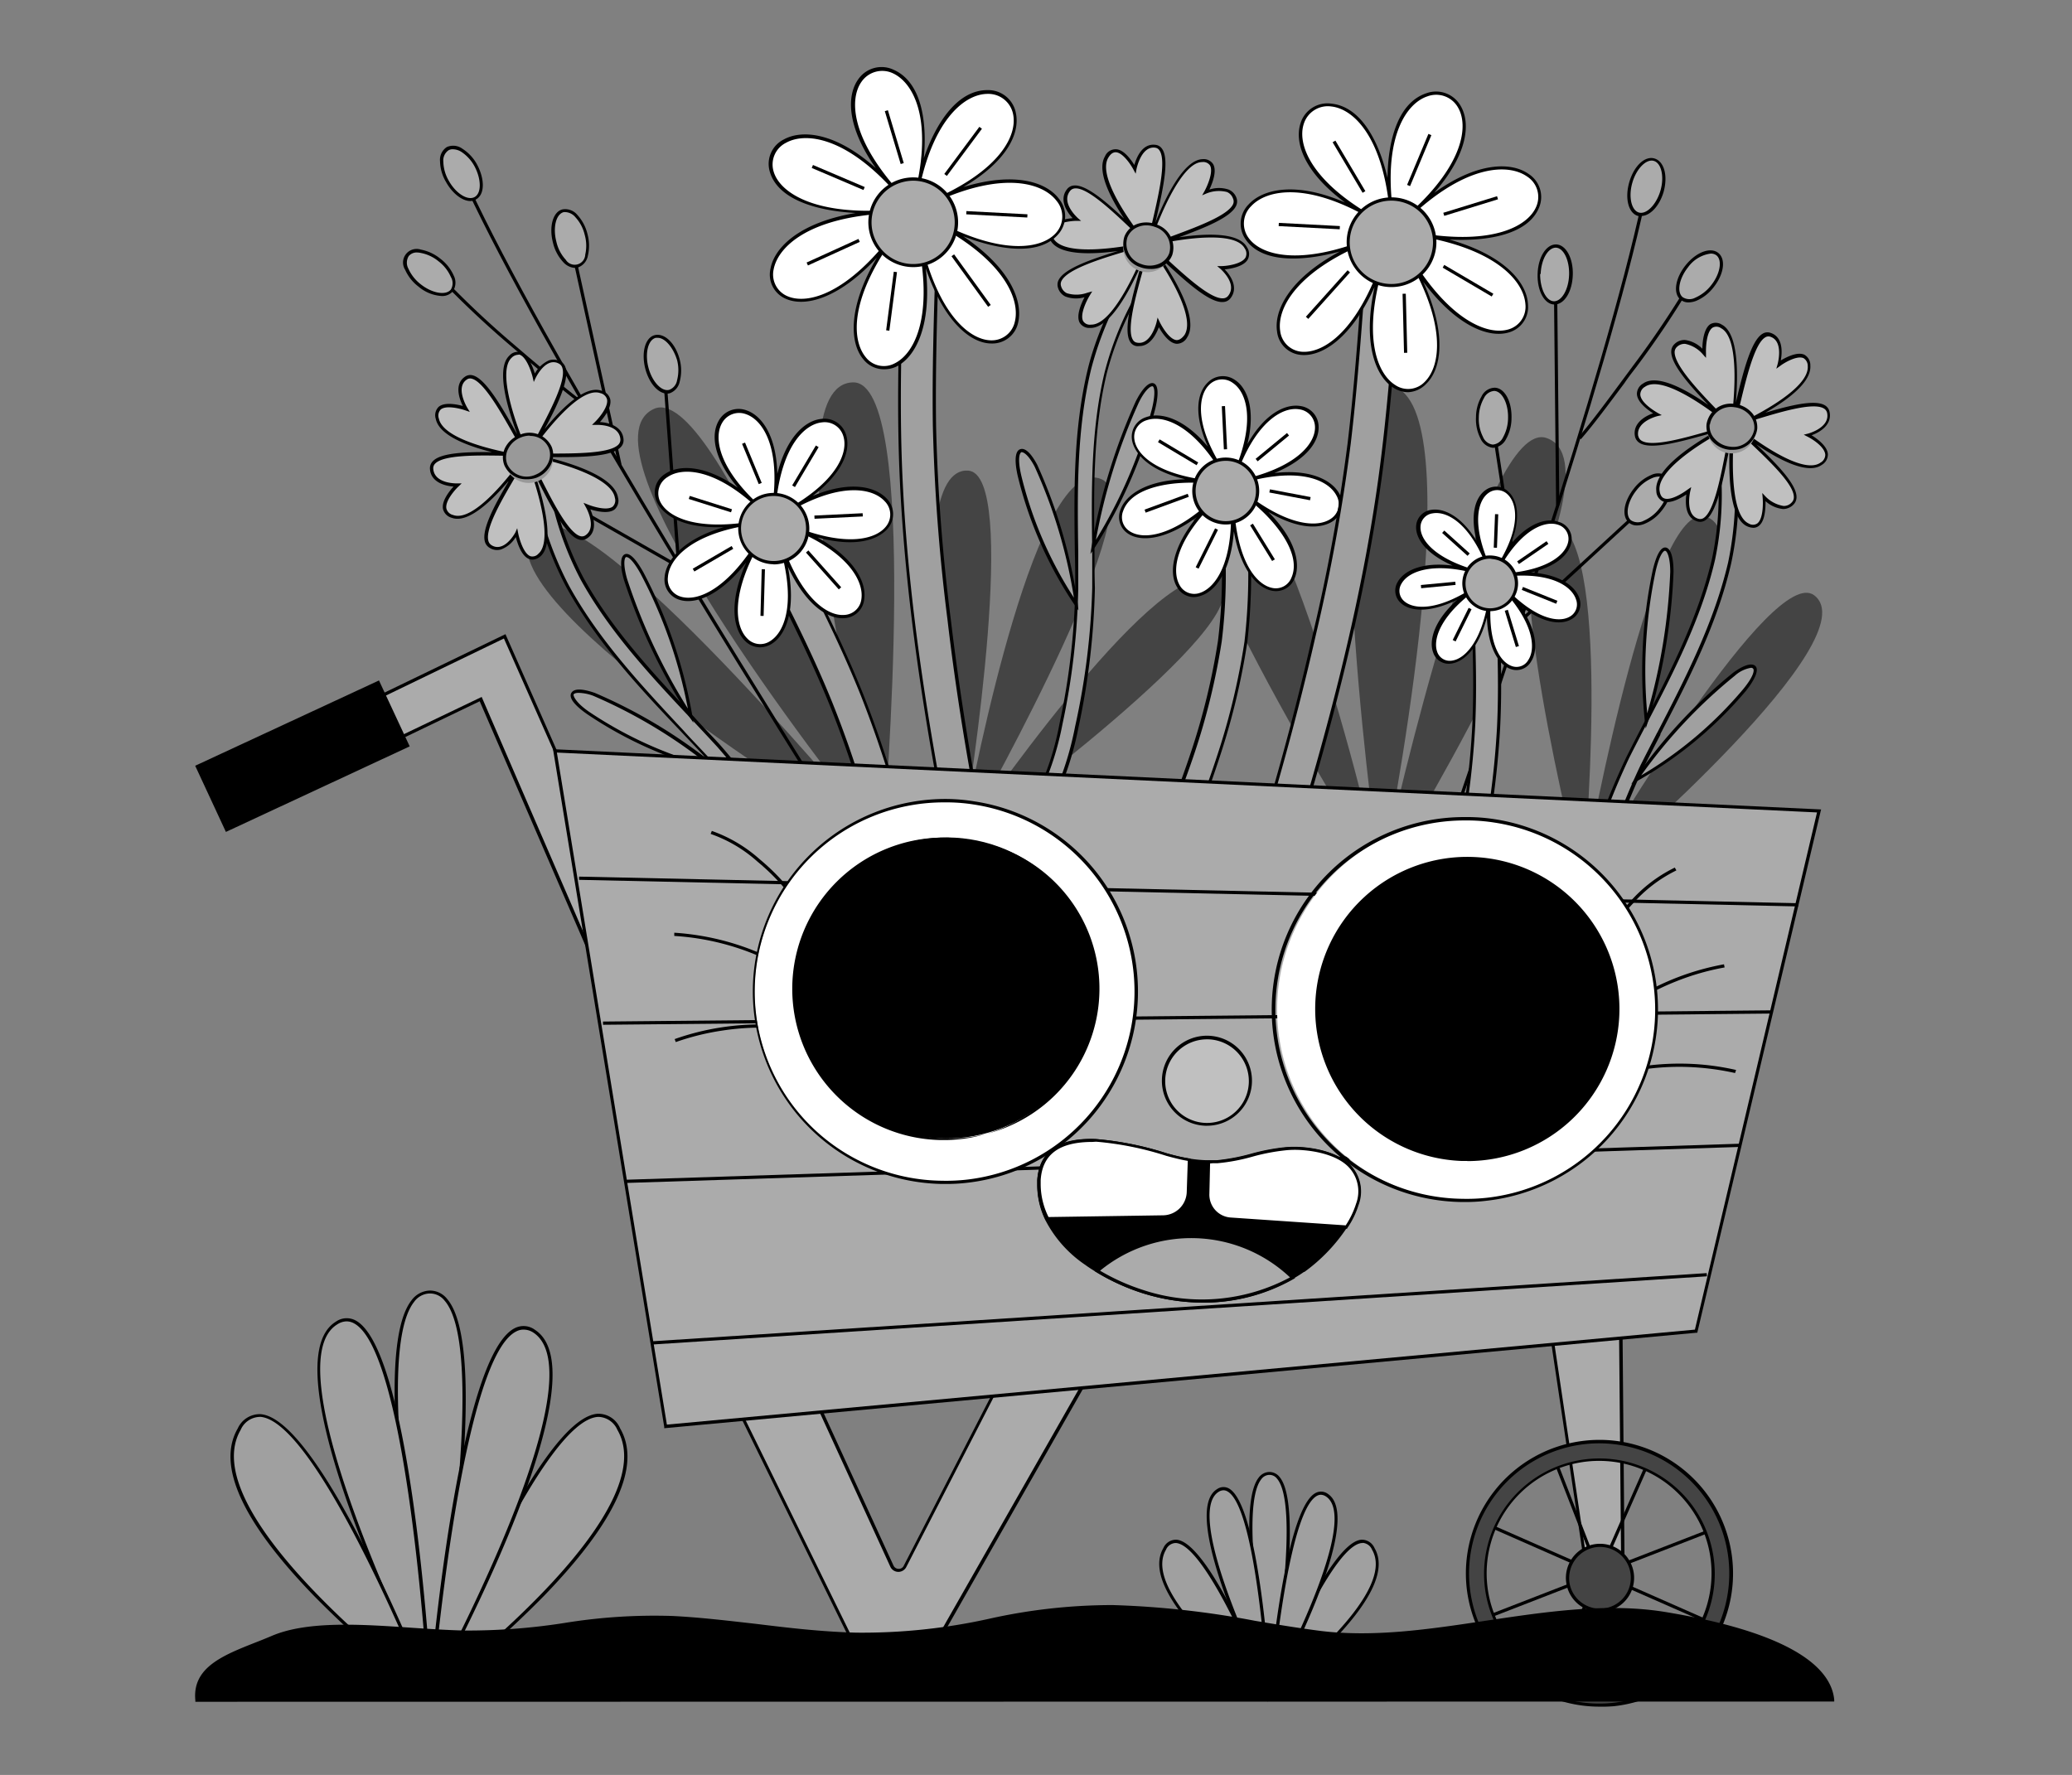 <svg xmlns="http://www.w3.org/2000/svg" viewBox="0 0 263.69 225.92"><rect x="0" y="0" width="263.69" height="225.92" fill="#808080" stroke="none"/><defs><style>.cls-1{fill:#a0a0a0;}.cls-2{fill:#444;}.cls-3{fill:#ababab;}.cls-4{fill:silver;}.cls-5{fill:#999;}.cls-6{fill:#fff;}.cls-7{fill:#565656;}</style></defs><g id="PREVIEW"><path class="cls-1" d="M55.06,214.78s-10.12-50-.43-50.34S55.06,214.78,55.06,214.78Z"/><path d="M55.07,215.86l-.21-1c0-.1-2.13-10.56-3.48-21.79-1.83-15.13-1.49-24.41,1-27.57a3,3,0,0,1,2.25-1.23,2.78,2.78,0,0,1,2.26,1.05c2.56,2.95,3.06,12.19,1.49,27.47-1.16,11.34-3.09,22-3.11,22.07Zm-.33-51.22h-.1a2.52,2.52,0,0,0-1.94,1.07c-5.27,6.69,1.08,41.38,2.35,48C56.2,207,62,171.78,56.58,165.55A2.36,2.36,0,0,0,54.74,164.64Z"/><path class="cls-1" d="M54.7,215.32S33.81,174,42.8,168.4,54.7,215.32,54.7,215.32Z"/><path d="M55,216.28l-.44-.87c-.86-1.69-20.87-41.59-11.82-47.18a2.39,2.39,0,0,1,2.51-.16c3,1.59,5.6,10,7.6,25.09,1.48,11.18,2.09,22,2.09,22.15ZM44.11,168.19a2.24,2.24,0,0,0-1.2.39c-8,4.94,8.55,39.67,11.52,45.75-.41-6.53-3-42.56-9.4-45.9A2,2,0,0,0,44.11,168.19Z"/><path class="cls-1" d="M54.69,215.81S24,193,30.45,181.91,54.69,215.81,54.69,215.81Z"/><path d="M55.14,216.4l-.57-.43A135.56,135.56,0,0,1,40,203.17c-9.19-9.47-12.46-16.66-9.74-21.36A3.07,3.07,0,0,1,33.15,180c7.73.57,21.16,34.35,21.73,35.78ZM33,180.35A2.71,2.71,0,0,0,30.63,182c-5.8,10,19.39,30,23.6,33.19-2-4.9-14.22-34.33-21.11-34.85Z"/><path class="cls-1" d="M54.51,215.81S85.19,193,78.75,181.91,54.51,215.81,54.51,215.81Z"/><path d="M54.05,216.4l.27-.67c.56-1.43,14-35.21,21.72-35.78a3,3,0,0,1,2.88,1.86c2.73,4.7-.55,11.89-9.73,21.36A137.77,137.77,0,0,1,54.63,216Zm22.2-36.05h-.18c-6.88.52-19.11,30-21.1,34.85C59.18,212,84.36,192,78.57,182A2.72,2.72,0,0,0,76.25,180.35Z"/><path class="cls-1" d="M54.8,215.59S59.07,163.66,68,169.5,54.8,215.59,54.8,215.59Z"/><path d="M54.52,216.52l.08-1c.14-1.75,3.61-42.9,10.94-46.48a2.44,2.44,0,0,1,2.56.24c9,5.87-12.22,44.71-13.12,46.36Zm12.09-47.28a1.92,1.92,0,0,0-.89.22c-6.52,3.18-10,38.74-10.63,45.16,3.14-5.89,20.73-39.75,12.79-45A2.25,2.25,0,0,0,66.61,169.24Z"/><path class="cls-1" d="M161.74,215.25s-5.57-27.53-.23-27.72S161.74,215.25,161.74,215.25Z"/><path d="M161.75,216.33l-.21-1c-.19-.94-4.63-23.09-1.35-27.26a1.73,1.73,0,0,1,1.31-.71,1.64,1.64,0,0,1,1.32.61c3.36,3.89-.7,26.4-.88,27.36Zm-.19-28.6h-.05a1.3,1.3,0,0,0-1,.56c-2.76,3.5.35,21.23,1.22,25.83.79-4.65,3.61-22.65.78-25.92A1.19,1.19,0,0,0,161.56,187.73Z"/><path class="cls-1" d="M161.54,215.55S150,192.77,155,189.71,161.54,215.55,161.54,215.55Z"/><path d="M161.8,216.51l-.44-.87c-.47-.94-11.53-23-6.47-26.1a1.42,1.42,0,0,1,1.47-.1c4,2.1,5.33,25.12,5.39,26.1Zm-6.09-26.82a1.17,1.17,0,0,0-.61.19c-4.19,2.59,4.11,20.39,6.18,24.66-.31-4.57-1.75-23-5.11-24.73A1,1,0,0,0,155.71,189.69Z"/><path class="cls-1" d="M161.54,215.82s-16.9-12.55-13.35-18.67S161.54,215.82,161.54,215.82Z"/><path d="M162,216.4l-.57-.42a74.55,74.55,0,0,1-8-7.06c-5.09-5.25-6.9-9.25-5.38-11.87a1.76,1.76,0,0,1,1.67-1.07c4.32.32,11.73,19,12,19.76Zm-12.42-20a1.4,1.4,0,0,0-1.2.87c-3.05,5.26,9.75,15.66,12.7,17.95-1.41-3.44-7.8-18.55-11.42-18.82Z"/><path class="cls-1" d="M161.44,215.82s16.9-12.55,13.35-18.67S161.44,215.82,161.44,215.82Z"/><path d="M161,216.4l.26-.66c.31-.79,7.73-19.44,12-19.76a1.76,1.76,0,0,1,1.67,1.07c1.53,2.62-.28,6.62-5.37,11.87a75.64,75.64,0,0,1-8,7.06Zm12.42-20h-.09c-3.61.27-10,15.38-11.41,18.82,2.94-2.29,15.75-12.7,12.7-17.95A1.41,1.41,0,0,0,173.41,196.38Z"/><path class="cls-1" d="M161.6,215.69s2.35-28.59,7.26-25.38S161.6,215.69,161.6,215.69Z"/><path d="M161.32,216.63l.08-.95c.08-1,2-23.68,6.07-25.67a1.46,1.46,0,0,1,1.51.13c5,3.28-6.7,24.74-7.2,25.65Zm6.78-26.37a1.06,1.06,0,0,0-.45.11c-3.41,1.67-5.33,19.85-5.76,24.34,2.19-4.13,11-21.51,6.86-24.23A1.23,1.23,0,0,0,168.1,190.26Z"/><path class="cls-2" d="M110.17,106.26C107,104.38,60,75.55,68,67.4c5.8-5.91,38.65,33,43.4,38.66-6.53-8.21-38.43-49.22-28.21-54C91,48.32,109,97.68,112.07,106.23c-2.25-8.72-14.26-57.35-3.51-57.56,8.57-.16,4.14,54.18,3.78,58.6h0Z"/><path class="cls-2" d="M121.87,105.11c-.51-2.85-7.67-45.76,1.33-45.21,6.51.4.34,40.05-.59,45.82,1.51-8.13,9.44-48.32,17.59-44.72,6.25,2.76-13.82,39-17.34,45.23,4-5.85,26.78-38.13,32.46-31.84,4.53,5-30.11,30.47-32.93,32.53h0Z"/><path d="M103.19,99.44c-9.37-15-34.26-54.94-43.85-75.53l.37-.17c9.58,20.56,34.46,60.47,43.82,75.49Z"/><path d="M74.07,51.52c-1.9-1.36-4.61-3.68-7-5.73l-1.9-1.62A121.94,121.94,0,0,1,56,35.55l.3-.28a119.23,119.23,0,0,0,9.11,8.59l1.89,1.62c2.39,2,5.09,4.36,7,5.71Z"/><rect x="75.7" y="31.59" width="0.41" height="27.91" transform="translate(-8.01 17.37) rotate(-12.4)"/><rect x="77.71" y="56.85" width="0.41" height="20.89" transform="translate(-19.16 101.6) rotate(-60.28)"/><rect x="85.29" y="48.3" width="0.41" height="23.41" transform="translate(-4.18 6.44) rotate(-4.21)"/><path class="cls-3" d="M60.54,21.06c1,1.75,1,3.62,0,4.17s-2.58-.42-3.56-2.17-1-3.61,0-4.16S59.57,19.31,60.54,21.06Z"/><path d="M59.86,25.59c-1,0-2.27-.93-3.1-2.43A5.39,5.39,0,0,1,56,20.53a1.94,1.94,0,0,1,.86-1.81,2,2,0,0,1,2,.22,5.47,5.47,0,0,1,1.85,2c1,1.87,1,3.82-.13,4.44A1.52,1.52,0,0,1,59.86,25.59ZM57.61,19a1,1,0,0,0-.53.13,1.57,1.57,0,0,0-.66,1.45A5.09,5.09,0,0,0,57.11,23c.9,1.62,2.4,2.57,3.29,2.08s.86-2.27,0-3.89h0a5.1,5.1,0,0,0-1.7-1.87A2.08,2.08,0,0,0,57.61,19Z"/><path class="cls-3" d="M56,33.09c1.57,1.24,2.27,3,1.56,3.86s-2.55.61-4.12-.63-2.27-3-1.56-3.86S54.4,31.85,56,33.09Z"/><path d="M56.26,37.68a5,5,0,0,1-3-1.2,5.45,5.45,0,0,1-1.7-2.14,1.73,1.73,0,0,1,2-2.57,5.59,5.59,0,0,1,2.48,1.16h0a5.45,5.45,0,0,1,1.7,2.14,2,2,0,0,1-.1,2A1.77,1.77,0,0,1,56.26,37.68Zm-3.13-5.54a1.32,1.32,0,0,0-1.11.45,1.59,1.59,0,0,0-.05,1.6,5.22,5.22,0,0,0,1.58,2c1.45,1.15,3.21,1.45,3.83.66a1.55,1.55,0,0,0,0-1.59,5,5,0,0,0-1.57-2h0a5,5,0,0,0-2.29-1.07A2.15,2.15,0,0,0,53.13,32.14Z"/><path class="cls-3" d="M68.73,59.28c1.57,1.24,2.27,3,1.57,3.87s-2.55.61-4.12-.63-2.28-3-1.57-3.86S67.16,58,68.73,59.28Z"/><path d="M69,63.88a5.1,5.1,0,0,1-3-1.2,5.45,5.45,0,0,1-1.7-2.14,1.73,1.73,0,0,1,2-2.57,5.46,5.46,0,0,1,2.48,1.15h0c1.68,1.33,2.38,3.16,1.6,4.15A1.78,1.78,0,0,1,69,63.88Zm-3.12-5.54a1.37,1.37,0,0,0-1.12.44,1.59,1.59,0,0,0,0,1.6,5,5,0,0,0,1.57,2c1.46,1.15,3.21,1.45,3.84.66s-.08-2.43-1.54-3.58h0a5.18,5.18,0,0,0-2.29-1.07Z"/><path class="cls-3" d="M74.56,29.83c.51,1.94,0,3.74-1.08,4s-2.4-1-2.91-3,0-3.74,1.08-4S74.06,27.9,74.56,29.83Z"/><path d="M73.17,34.1a2.16,2.16,0,0,1-1.51-.76,5.4,5.4,0,0,1-1.28-2.42c-.55-2.07,0-4,1.22-4.27a2,2,0,0,1,1.88.71,5.5,5.5,0,0,1,1.28,2.42h0a5.56,5.56,0,0,1,.06,2.74,1.94,1.94,0,0,1-1.29,1.53A1.49,1.49,0,0,1,73.17,34.1ZM72,27a1.15,1.15,0,0,0-.26,0c-1,.26-1.4,2-.93,3.78A5,5,0,0,0,72,33.06a1.34,1.34,0,0,0,2.48-.65,5.09,5.09,0,0,0-.07-2.53h0a5,5,0,0,0-1.18-2.23A1.77,1.77,0,0,0,72,27Z"/><path class="cls-3" d="M86.31,45.84c.5,1.94,0,3.74-1.09,4s-2.4-1-2.9-3,0-3.74,1.09-4S85.81,43.9,86.31,45.84Z"/><path d="M84.91,50.1c-1.13,0-2.3-1.3-2.79-3.18-.53-2.08,0-4,1.24-4.27s2.62,1.06,3.15,3.14h0a5.44,5.44,0,0,1,0,2.74,2,2,0,0,1-1.29,1.53A1.47,1.47,0,0,1,84.91,50.1ZM83.71,43l-.25,0c-1,.25-1.4,2-.94,3.78s1.67,3.1,2.65,2.84a1.57,1.57,0,0,0,1-1.24,5.07,5.07,0,0,0,0-2.53h0C85.69,44.25,84.64,43,83.71,43Z"/><path class="cls-1" d="M109,133.51a41.61,41.61,0,0,1-1.14-5.89c-.73-4.94-1.64-11.1-6-18.28A92.86,92.86,0,0,0,91.44,94.93c-1-1.14-2.15-2.3-3.2-3.43C83.08,86,77.75,80.35,74.08,73.68A39.69,39.69,0,0,1,69.6,58.23L67.46,58a42.41,42.41,0,0,0,4.82,16.7c3.85,7,9.3,12.77,14.57,18.38C87.9,94.21,89,95.36,90,96.5a89.7,89.7,0,0,1,10,14c4.11,6.69,4.94,12.3,5.67,17.24A42.59,42.59,0,0,0,107,134Z"/><path d="M106.84,134.25l-.06-.19a44.35,44.35,0,0,1-1.23-6.29c-.73-4.94-1.55-10.52-5.64-17.18a90.18,90.18,0,0,0-10-14c-1-1.14-2.13-2.29-3.18-3.41C81.42,87.61,76,81.81,72.11,74.81A42.59,42.59,0,0,1,67.26,58v-.23L69.8,58v.18a39.68,39.68,0,0,0,4.46,15.37c3.66,6.64,9,12.3,14.13,17.77,1,1.13,2.15,2.29,3.2,3.44A92.83,92.83,0,0,1,102,109.24c4.42,7.21,5.33,13.39,6.07,18.35a41.21,41.21,0,0,0,1.13,5.86l.07.2Zm-39.16-76a42.52,42.52,0,0,0,4.78,16.38C76.3,81.57,81.74,87.35,87,93c1,1.12,2.14,2.27,3.18,3.41a90.23,90.23,0,0,1,10.08,14c4.13,6.72,5,12.35,5.69,17.31a45.08,45.08,0,0,0,1.17,6.07l1.62-.4a44.63,44.63,0,0,1-1.09-5.71c-.72-4.93-1.63-11.06-6-18.2A92.67,92.67,0,0,0,91.29,95.07c-1.05-1.14-2.14-2.31-3.2-3.43-5.16-5.49-10.5-11.17-14.19-17.86a40.24,40.24,0,0,1-4.5-15.37Z"/><path class="cls-1" d="M87.91,91.14A61.33,61.33,0,0,0,81.73,73c-2-3.66-3.06-2.52-2.13.77A74.86,74.86,0,0,0,87.91,91.14Z"/><path d="M88.25,92l-.51-.75A75.47,75.47,0,0,1,79.4,73.8c-.51-1.79-.46-3,.12-3.25.74-.31,1.7,1.1,2.38,2.33a61.94,61.94,0,0,1,6.21,18.23Zm-8.51-21.1h-.06c-.25.11-.38,1,.12,2.77a74.9,74.9,0,0,0,7.74,16.52,61.28,61.28,0,0,0-6-17.13C80.6,71.35,80,70.91,79.74,70.91Z"/><path class="cls-1" d="M91.23,98a50.15,50.15,0,0,1-16.44-7.24c-3.28-2.31-2.21-3.42.77-2.31A64.54,64.54,0,0,1,91.23,98Z"/><path d="M92,98.33l-.78-.16a50.68,50.68,0,0,1-16.51-7.28c-1.63-1.14-2.35-2.09-2-2.69s1.42-.55,3,0a64.94,64.94,0,0,1,15.74,9.58ZM73.63,88.19c-.36,0-.57.09-.63.2s.15.94,1.91,2.17a50.72,50.72,0,0,0,15.52,7,64.36,64.36,0,0,0-14.94-9A5.66,5.66,0,0,0,73.63,88.19Z"/><path class="cls-4" d="M75.88,53.91s3.19-3.1.6-4S69.86,54.08,68,56.6c2.15-4.08,5.19-9.43,3.21-10.44S68,48.06,68,48.06,66.94,43.55,65,45.4c-2.27,2.12,1.3,10.6,2.1,12.41H67c-2.41-4.15-5.76-11-7.72-9.69-1.7,1.15,0,3.91,0,3.91s-4.23-1.51-3.66,1.26c.5,2.42,5.64,3.84,8.92,4.5-4.43-.08-9.83-.22-9.65,1.91s3.28,2,3.28,2-3.22,3-.62,4c2.78,1,7.53-5.17,9-7.24-2.33,4-6.25,9.9-4.17,11.09,1.83,1.05,3.3-1.74,3.3-1.74s.86,4.54,2.93,2.8c2.33-2-.72-10.37-1.5-12.39h.1L67.09,58h0v0l.08.17v0c2.23,4.25,5.31,11.42,7.35,10.18,1.76-1.06.16-3.89.16-3.89s4.17,1.71,3.72-1.09C78,60.29,70.11,58.45,67.73,58c4.58-.05,11.65.38,11.43-2.06C79,53.75,75.88,53.91,75.88,53.91Z"/><path d="M67.76,71.23a1.07,1.07,0,0,1-.39-.07c-1-.34-1.51-2-1.73-2.8a3.73,3.73,0,0,1-1.86,1.57,1.74,1.74,0,0,1-1.45-.19,1.3,1.3,0,0,1-.63-.83c-.42-1.6,1.32-4.77,3.1-7.78-2.19,2.61-5.22,5.54-7.3,4.78a1.55,1.55,0,0,1-1.12-1.11c-.21-1,.79-2.27,1.34-2.87-1.19-.08-2.88-.6-3-2.21a1.26,1.26,0,0,1,.35-1c1-1.1,4.27-1.21,7.54-1.17-3.36-.85-6.73-2.19-7.15-4.23a1.5,1.5,0,0,1,.36-1.53c.74-.64,2.29-.33,3.08-.12-.43-.87-1.14-2.77.29-3.73a1.17,1.17,0,0,1,.95-.17c1.66.4,3.78,4.1,5.68,7.5-1.28-3.39-2.73-8.39-1-10a1.43,1.43,0,0,1,1.4-.45c1,.3,1.59,1.9,1.85,2.72a3.85,3.85,0,0,1,1.79-1.67,1.84,1.84,0,0,1,1.45.12,1.29,1.29,0,0,1,.66.8c.49,1.56-1,4.76-2.67,7.83,2.2-2.69,5.17-5.62,7.24-4.89a1.52,1.52,0,0,1,1.12,1.09c.22,1-.77,2.3-1.31,2.9,1.18.07,2.87.57,3,2.18a1.24,1.24,0,0,1-.34,1c-1.2,1.32-5.48,1.3-9.24,1.28h-.22c3.49.86,8.68,2.56,9.1,5.15a1.5,1.5,0,0,1-.43,1.51c-.77.61-2.31.23-3.09,0,.39.89,1,2.82-.46,3.71a1.15,1.15,0,0,1-1,.12c-1.71-.5-3.75-4.56-5.54-8.15h0c1.13,3.41,2.5,8.74.62,10.32A1.62,1.62,0,0,1,67.76,71.23Zm-1.94-4,.11.57c.14.73.69,2.68,1.58,3a1,1,0,0,0,1-.31c1.74-1.47.33-7.25-1.56-12.16L66.84,58h0l-1-.21h.91l-1.08-1.91c-1.82-3.26-4.08-7.31-5.64-7.68a.71.71,0,0,0-.62.11c-1.52,1,.06,3.6.08,3.63l.3.49-.55-.19c-.65-.23-2.48-.7-3.16-.11a1.13,1.13,0,0,0-.23,1.14c.48,2.33,5.69,3.72,8.76,4.34l0,.4h-.23c-3.51-.06-7.88-.15-9,1a.84.84,0,0,0-.24.67c.16,1.93,3,1.85,3.07,1.85l.54,0-.39.38c-.5.47-1.74,1.89-1.55,2.83a1.14,1.14,0,0,0,.85.81c2.66,1,7.41-5.25,8.8-7.17l.35.22-1,1.72c-1.82,3.07-4.09,6.89-3.66,8.51a.91.91,0,0,0,.43.58,1.36,1.36,0,0,0,1.14.15c1.09-.31,1.87-1.79,1.88-1.81Zm1.82-8.71c.29.56.59,1.16.9,1.78,1.67,3.34,3.76,7.49,5.3,7.94a.77.77,0,0,0,.63-.08c1.57-1,.1-3.6.08-3.62L74.26,64l.55.22c.64.26,2.46.82,3.17.26a1.1,1.1,0,0,0,.27-1.12c-.37-2.32-5.7-4.22-10.56-5.22l-.26,0,.18.34,0,.06ZM65.89,45.16a1.2,1.2,0,0,0-.79.39c-1.69,1.58.1,7.55,2.15,12.18v0h2.52c3.51,0,7.86,0,8.94-1.15a.89.89,0,0,0,.24-.69c-.17-1.93-3-1.81-3.07-1.81l-.54,0,.39-.38c.49-.48,1.73-1.94,1.52-2.88a1.13,1.13,0,0,0-.85-.78c-2.41-.86-6.56,4.35-8.23,6.63l-.35-.22.49-.91c1.68-3.17,3.77-7.11,3.26-8.7a.86.86,0,0,0-.45-.56,1.39,1.39,0,0,0-1.14-.1c-1.07.37-1.79,1.89-1.8,1.9l-.25.54-.13-.57c-.17-.72-.81-2.65-1.71-2.92Z"/><path class="cls-5" d="M70,56.93a3.08,3.08,0,1,1-3.85-1.4A2.9,2.9,0,0,1,70,56.93Z"/><path d="M67,61a3,3,0,0,1-2.81-1.77A2.78,2.78,0,0,1,64.28,57a3.41,3.41,0,0,1,1.82-1.64,3.11,3.11,0,0,1,4.11,1.52,2.78,2.78,0,0,1-.12,2.29,3.45,3.45,0,0,1-1.82,1.64A3.62,3.62,0,0,1,67,61Zm.45-5.55a3,3,0,0,0-1.16.23,3,3,0,0,0-1.61,1.44,2.34,2.34,0,0,0-.11,2,2.72,2.72,0,0,0,3.59,1.3A3,3,0,0,0,69.72,59a2.37,2.37,0,0,0,.11-2A2.54,2.54,0,0,0,67.41,55.49Z"/><path class="cls-1" d="M126.08,115.15a41.3,41.3,0,0,1,3.13-5.12c2.8-4.14,6.28-9.3,7.87-17.57a92.46,92.46,0,0,0,2.08-17.63c0-1.56,0-3.15,0-4.69-.11-7.53-.21-15.31,1.57-22.71A40,40,0,0,1,147.81,33l-1.43-1.61c-3.13,3.6-6.44,10.3-7.72,15.58-1.86,7.74-1.75,15.7-1.65,23.39,0,1.54.05,3.12.05,4.67a90.38,90.38,0,0,1-2,17.1c-1.49,7.71-4.66,12.4-7.46,16.54a43,43,0,0,0-3.32,5.47Z"/><path d="M126.17,115.43l-2.18-1.2.08-.17a43.84,43.84,0,0,1,3.34-5.49c2.79-4.13,6-8.8,7.43-16.47a89.86,89.86,0,0,0,2-17.06c0-1.52,0-3.08-.05-4.59v-.08c-.11-7.7-.22-15.67,1.66-23.44,1.28-5.3,4.61-12,7.75-15.66l.15-.17,1.71,1.9-.12.14a39.65,39.65,0,0,0-7.08,14.34c-1.78,7.38-1.67,15.14-1.57,22.66,0,1.54,0,3.13.05,4.69a93.59,93.59,0,0,1-2.07,17.67c-1.61,8.31-5.1,13.49-7.91,17.65a41.6,41.6,0,0,0-3.12,5.08Zm-1.65-1.37,1.47.8a44.6,44.6,0,0,1,3-4.94c2.79-4.13,6.26-9.27,7.84-17.49A92.34,92.34,0,0,0,139,74.83c0-1.56,0-3.15,0-4.69-.1-7.54-.21-15.33,1.58-22.76A40.42,40.42,0,0,1,147.54,33l-1.16-1.3A42.47,42.47,0,0,0,138.86,47c-1.86,7.72-1.75,15.66-1.64,23.34v.07c0,1.51,0,3.08,0,4.6a90.7,90.7,0,0,1-2,17.14c-1.49,7.75-4.68,12.46-7.49,16.62A44.45,44.45,0,0,0,124.52,114.06Z"/><path class="cls-1" d="M139.11,69.65a61.43,61.43,0,0,0,7.69-17.58c1-4.06-.56-3.92-2.09-.86A75.42,75.42,0,0,0,139.11,69.65Z"/><path d="M138.77,70.51l.14-.89a75.28,75.28,0,0,1,5.62-18.51c.84-1.67,1.7-2.53,2.29-2.32.75.28.51,2,.18,3.33a62.36,62.36,0,0,1-7.72,17.65Zm7.85-21.34c-.29,0-1,.62-1.72,2.13a74.54,74.54,0,0,0-5.43,17.41A61.81,61.81,0,0,0,146.61,52c.5-2.09.26-2.77.07-2.84Z"/><path class="cls-1" d="M137,76.93a50.06,50.06,0,0,1-7.24-16.44c-.87-3.92.67-4,2.12-1.18A64.5,64.5,0,0,1,137,76.93Z"/><path d="M137.25,77.7l-.46-.65a50.79,50.79,0,0,1-7.28-16.51c-.43-1.94-.32-3.13.32-3.36s1.41.54,2.18,2a64.92,64.92,0,0,1,5.15,17.7ZM130,57.55H130c-.24.09-.52.79-.05,2.89a50.41,50.41,0,0,0,6.72,15.64,64.2,64.2,0,0,0-5-16.69C130.94,58,130.33,57.55,130,57.55Z"/><path class="cls-4" d="M155.36,34.05s4.44-.13,3.14-2.55-7.7-1.38-10.77-.76c4.34-1.57,10.2-3.47,9.42-5.55s-3.65-.77-3.65-.77,2.25-4-.46-4c-3.11,0-6.19,8.7-6.83,10.58l0,0c1-4.69,3.19-12,.85-12.37-2-.3-2.63,2.9-2.63,2.9s-2.1-4-3.55-1.54c-1.27,2.12,1.57,6.64,3.54,9.34-3.21-3.05-7.11-6.8-8.41-5.1S137,27.89,137,27.89s-4.42.08-3.15,2.52c1.37,2.62,9,1.27,11.56.75-4.44,1.41-11.3,3.1-10.57,5.37.65,2,3.61.95,3.61.95s-2.43,3.94.28,4c3.05.12,6.46-8.14,7.25-10.16l.06.08a3,3,0,0,0,.07-.32l0,0v0l-.05.17h0c-1.22,4.63-3.79,12-1.44,12.47,2,.4,2.74-2.77,2.74-2.77s1.92,4.08,3.48,1.71c1.7-2.58-2.85-9.24-4.28-11.2,3.41,3.05,8.34,8.14,9.82,6.19C157.74,36,155.36,34.05,155.36,34.05Z"/><path d="M145,44.05a1.72,1.72,0,0,1-.39,0,1.13,1.13,0,0,1-.79-.56c-.93-1.51.31-5.89,1.4-9.75h0c-1.47,3.28-4,8.11-6.51,8a1.42,1.42,0,0,1-1.31-.67c-.48-.91.22-2.47.62-3.24a3.82,3.82,0,0,1-2.44-.09,1.81,1.81,0,0,1-.94-1.13,1.29,1.29,0,0,1,.1-1c.77-1.46,4.19-2.63,7.54-3.66-3.38.46-7.59.58-8.62-1.4a1.52,1.52,0,0,1-.07-1.56c.53-.9,2.11-1.15,2.92-1.22-.82-.86-1.72-2.39-.73-3.67a1.2,1.2,0,0,1,.92-.49c1.5-.12,4,2,6.36,4.22-1.91-2.89-3.49-6.16-2.43-7.94A1.45,1.45,0,0,1,142,19c1,0,1.92,1.3,2.36,2,.27-.93,1-2.81,2.73-2.56a1.15,1.15,0,0,1,.81.52c1,1.41,0,5.57-.86,9.37,1.34-3.37,3.64-8,6-8.07a1.42,1.42,0,0,1,1.34.62c.53.88-.1,2.47-.47,3.25a3.85,3.85,0,0,1,2.45,0,1.78,1.78,0,0,1,1,1.07,1.28,1.28,0,0,1-.05,1c-.69,1.48-4,2.8-7.26,4,3.44-.5,7.61-.66,8.65,1.28a1.51,1.51,0,0,1,.09,1.55c-.52.9-2.12,1.18-2.93,1.26.83.85,1.74,2.35.76,3.64a1.24,1.24,0,0,1-.93.51c-1.78.17-4.91-2.74-7.68-5.29a1.29,1.29,0,0,1-.17-.16c2,3,4.68,7.76,3.24,9.95a1.5,1.5,0,0,1-1.33.82c-1-.07-1.86-1.39-2.27-2.11C147.18,42.43,146.44,44.05,145,44.05Zm1.15-12.16c-.16.61-.35,1.26-.54,1.92-1,3.6-2.28,8.06-1.44,9.43a.71.71,0,0,0,.51.37c1.81.37,2.5-2.58,2.51-2.61l.13-.58.25.53c.3.63,1.26,2.27,2.17,2.34.33,0,.66-.2,1-.65,1.29-2-1.36-7-4.27-11l-.16-.22-.09.34,0,.1ZM139,37.09l-.3.49c-.39.63-1.3,2.45-.86,3.28a1,1,0,0,0,1,.46h.05c2.94,0,6.34-8.35,7-10l.12-.32,0,0h0l-.62-.85.68.6c.15-.67.32-1.39.49-2.13.85-3.63,1.92-8.15,1-9.47a.74.74,0,0,0-.53-.35c-1.81-.27-2.39,2.71-2.4,2.74l-.1.57-.28-.52c-.32-.61-1.36-2.19-2.26-2.21-.36,0-.66.22-.94.69-1.22,2,1.69,6.58,3.54,9.11l-.31.27-.17-.16c-2.54-2.42-5.71-5.44-7.31-5.31a.84.84,0,0,0-.63.34c-1.18,1.53,1,3.42,1,3.44l.41.35H137c-.68,0-2.56.22-3.05,1a1.18,1.18,0,0,0,.08,1.18c1.31,2.5,9,1.13,11.33.64l.11.4-1.91.58c-3.42,1-7.67,2.33-8.45,3.81a.87.87,0,0,0-.07.72,1.41,1.41,0,0,0,.73.88,4.1,4.1,0,0,0,2.61-.06Zm7.45-6,.35.31,1.51,1.39c2.58,2.37,5.78,5.31,7.37,5.18a.84.84,0,0,0,.64-.34c1.18-1.55-1-3.39-1-3.41l-.42-.35h.54c.69,0,2.59-.26,3.07-1.09a1.15,1.15,0,0,0-.1-1.16c-1.21-2.26-7.78-1.22-10.55-.66l-.11-.4,1-.35C152,29,156.21,27.5,156.92,26a.87.87,0,0,0,0-.72,1.39,1.39,0,0,0-.77-.84,4.17,4.17,0,0,0-2.62.19l-.54.23.29-.51c.36-.65,1.18-2.5.7-3.31a1.05,1.05,0,0,0-1-.41c-2.31,0-5,5.64-6.63,10.44Z"/><path class="cls-5" d="M149,32.33a3.07,3.07,0,1,1-1.89-3.63A2.9,2.9,0,0,1,149,32.33Z"/><path d="M146.36,34.23A3.48,3.48,0,0,1,145.1,34a3.11,3.11,0,0,1-2-3.9,2.76,2.76,0,0,1,1.47-1.53,3.42,3.42,0,0,1,2.61,0,3.11,3.11,0,0,1,2,3.9h0a2.79,2.79,0,0,1-1.64,1.6A3.13,3.13,0,0,1,146.36,34.23Zm-.45-5.55a2.81,2.81,0,0,0-1.18.25,2.35,2.35,0,0,0-1.26,1.31,2.71,2.71,0,0,0,1.77,3.37,3,3,0,0,0,2.16,0,2.34,2.34,0,0,0,1.4-1.37h0A2.71,2.71,0,0,0,147,28.89,3.17,3.17,0,0,0,145.91,28.68Z"/><path class="cls-1" d="M99.12,66.37c3.76,7.27,7.57,14.53,10.61,22.14a143,143,0,0,1,6.92,23.12,279.75,279.75,0,0,1,5.92,48.78c.09,2.63-4,2.22-4.09-.4a274.36,274.36,0,0,0-5.88-47.68,135.07,135.07,0,0,0-6.88-22.79c-3-7.34-6.68-14.38-10.32-21.41C94.19,65.78,97.9,64,99.12,66.37Z"/><path d="M120.83,162.39a2.79,2.79,0,0,1-1.26-.31,2.37,2.37,0,0,1-1.29-2.06,273.24,273.24,0,0,0-5.88-47.64,133.84,133.84,0,0,0-6.87-22.77c-2.86-7-6.39-13.83-9.82-20.44l-.49-1a2,2,0,0,1,0-2.06,2.51,2.51,0,0,1,2.18-1.1,2.14,2.14,0,0,1,1.85,1.22l.51,1c3.54,6.83,7.2,13.9,10.11,21.17a144.51,144.51,0,0,1,6.93,23.15,280.51,280.51,0,0,1,5.92,48.82,1.82,1.82,0,0,1-.81,1.69A2.15,2.15,0,0,1,120.83,162.39ZM97.34,65.47a2.11,2.11,0,0,0-1.73.91,1.59,1.59,0,0,0,0,1.66l.5.95c3.42,6.61,7,13.45,9.83,20.47a135.46,135.46,0,0,1,6.89,22.83A273.19,273.19,0,0,1,118.68,160a2,2,0,0,0,1.08,1.71,2.08,2.08,0,0,0,2,0,1.42,1.42,0,0,0,.63-1.33,279.58,279.58,0,0,0-5.92-48.74,143.76,143.76,0,0,0-6.91-23.09c-2.9-7.25-6.56-14.31-10.1-21.14l-.5-1a1.74,1.74,0,0,0-1.51-1Z"/><path class="cls-6" d="M98.54,63.52c2-18.07-15.85-11.8-2.21.78-13.64-12.58-19.88,5.3-.77,2.21-19.11,3.09-9,19.13,1.25,2-10.28,17.15,8.55,19.26,2.33.26,6.22,19,19.61,5.59,1.65-1.66,18,7.25,15.83-11.57-.26-2.32C116.62,55.52,100.57,45.45,98.54,63.52Z"/><path d="M96.71,82.39a2.67,2.67,0,0,1-1.9-.82c-1.48-1.45-2.13-4.86.17-10-3.4,4.36-6.59,5.38-8.49,4.78a2.69,2.69,0,0,1-1.91-2.89c.16-2.1,2.27-4.8,7.54-6.37-6.75.27-8.32-2.66-8.58-3.33a2.78,2.78,0,0,1,1.09-3.43c1.7-1.17,5-1.25,9.26,1.74-3.18-3.8-3.42-6.83-2.41-8.54A2.88,2.88,0,0,1,95,52.23c1.87.63,3.81,3.12,3.92,8.09,1.22-4.83,3.65-6.82,5.62-7a2.87,2.87,0,0,1,3.13,2c.61,1.9-.3,4.79-4.24,7.8,4.81-2,8-1.17,9.42.35a2.8,2.8,0,0,1,.3,3.58c-.41.6-2.59,3.1-9.11,1.36,4.79,2.69,6.26,5.79,5.94,7.88a2.67,2.67,0,0,1-2.5,2.39c-2,.17-4.87-1.53-7.21-6.54,1.09,5.55-.29,8.72-2.06,9.81A2.74,2.74,0,0,1,96.71,82.39ZM97,68.59c-4,6.76-3.55,11.06-1.89,12.69a2.27,2.27,0,0,0,2.89.33c2-1.23,3.41-5.31,1-12.8l.39-.12c2.42,7.37,5.87,9.78,8.1,9.58a2.29,2.29,0,0,0,2.13-2c.35-2.33-1.75-6.07-8.85-8.94l.16-.38c6.85,2.77,10.7,1.69,11.93-.08a2.39,2.39,0,0,0-.27-3.07c-1.57-1.71-5.62-2.41-11.9,1.19l-.2-.35c6.09-3.5,7.49-7.11,6.83-9.14a2.47,2.47,0,0,0-2.7-1.74c-2.2.22-5,2.92-5.81,9.83l-.41,0c.78-6.91-1.39-10.18-3.49-10.88a2.48,2.48,0,0,0-3,1.1c-1.09,1.83-.52,5.67,4.64,10.43l-.27.3c-5.33-4.91-9.44-5.12-11.34-3.81a2.42,2.42,0,0,0-1,2.94c.81,2,4.33,3.91,11.62,2.73l.07.4C88,67.93,85.16,71.12,85,73.47a2.29,2.29,0,0,0,1.63,2.47c2.12.67,6-.9,10-7.56Z"/><line class="cls-6" x1="94.62" y1="56.42" x2="96.75" y2="61.55"/><rect x="95.48" y="56.21" width="0.41" height="5.55" transform="translate(-15.28 41.06) rotate(-22.48)"/><line class="cls-6" x1="101.2" y1="62.25" x2="104.23" y2="57.18"/><rect x="99.76" y="59.51" width="5.91" height="0.41" transform="matrix(0.51, -0.86, 0.86, 0.51, -1.24, 117.23)"/><line class="cls-6" x1="103.65" y1="65.82" x2="109.79" y2="65.52"/><rect x="103.65" y="65.47" width="6.15" height="0.41" transform="translate(-3.02 5.18) rotate(-2.74)"/><line class="cls-6" x1="102.73" y1="70.21" x2="106.91" y2="74.9"/><rect x="104.61" y="69.41" width="0.41" height="6.28" transform="translate(-21.71 88.1) rotate(-41.7)"/><line class="cls-6" x1="97.14" y1="72.45" x2="96.98" y2="78.39"/><polygon points="97.18 78.4 96.78 78.39 96.94 72.45 97.35 72.46 97.18 78.4"/><line class="cls-6" x1="88.26" y1="72.56" x2="93.2" y2="69.67"/><rect x="87.87" y="70.91" width="5.73" height="0.41" transform="translate(-23.47 55.42) rotate(-30.26)"/><line class="cls-6" x1="87.78" y1="62.75" x2="93.19" y2="64.43"/><rect x="90.28" y="60.76" width="0.41" height="5.66" transform="matrix(0.3, -0.95, 0.95, 0.3, 2.85, 131.05)"/><path class="cls-3" d="M102.54,65.83A4.35,4.35,0,1,1,97,63.17,4.34,4.34,0,0,1,102.54,65.83Z"/><path d="M98.44,71.82A4.55,4.55,0,0,1,96.93,63a4.55,4.55,0,1,1,1.51,8.84Zm0-8.69a4.14,4.14,0,1,0,3.74,5.93,4.2,4.2,0,0,0,.17-3.17h0a4.12,4.12,0,0,0-3.91-2.76Z"/><path class="cls-2" d="M177.2,109.67c1.94-3.12,30.45-50.38,19.58-53.93-7.87-2.57-19.13,47.06-20.73,54.3,2-10.3,11.46-61.38.17-61-8.67.33-1.94,52.44-.71,61.44-2-8.78-13.75-57.48-23.39-52.71-7.67,3.8,21.27,50,23.63,53.75h0Z"/><path class="cls-2" d="M203,111.39c2.21-1.87,35.13-30.32,27.85-35.64C225.53,71.9,205,106.35,202,111.38c4-7.22,23.59-43.21,15-45.65-6.57-1.87-14.26,38.83-15.54,45.88.63-7.08,3.74-46.44-4.65-45.22-6.68,1,3.72,42.67,4.57,46.06h0Z"/><path d="M183.53,109.13l-.39-.13c5.77-16.74,21.07-61.19,25.81-83.39l.4.09C204.6,47.91,189.29,92.39,183.53,109.13Z"/><path d="M201.18,55.91l-.31-.27c1.54-1.75,3.65-4.61,5.52-7.14l1.48-2a120.73,120.73,0,0,0,7-10.4l.35.2a118,118,0,0,1-7,10.45c-.46.6-1,1.28-1.48,2C204.85,51.28,202.73,54.15,201.18,55.91Z"/><rect x="197.85" y="36.53" width="0.41" height="27.91" transform="matrix(1, -0.01, 0.01, 1, -0.46, 1.85)"/><rect x="190.52" y="71.94" width="20.89" height="0.41" transform="translate(4.3 155.29) rotate(-42.66)"/><rect x="191.74" y="55.03" width="0.41" height="23.41" transform="translate(-7.9 29.9) rotate(-8.73)"/><path class="cls-3" d="M207.54,23.19c-.55,1.92-.12,3.74,1,4s2.43-1,3-2.91.12-3.73-1-4S208.1,21.27,207.54,23.19Z"/><path d="M208.86,27.49a1.37,1.37,0,0,1-.4,0c-1.22-.35-1.71-2.24-1.11-4.31h0c.59-2.06,2-3.39,3.23-3s1.71,2.24,1.12,4.3C211.17,26.23,210,27.49,208.86,27.49Zm-1.12-4.24c-.52,1.78-.13,3.52.83,3.8s2.22-1,2.74-2.77.13-3.52-.84-3.8-2.22,1-2.73,2.77Z"/><path class="cls-3" d="M214.68,33.89c-1.25,1.56-1.55,3.4-.66,4.11s2.62,0,3.88-1.53,1.54-3.4.66-4.12S215.93,32.33,214.68,33.89Z"/><path d="M214.89,38.49a1.54,1.54,0,0,1-1-.33c-1-.79-.71-2.73.63-4.4s3.17-2.36,4.16-1.56.72,2.72-.63,4.4a5.51,5.51,0,0,1-2.15,1.68A2.81,2.81,0,0,1,214.89,38.49Zm2.8-6.21A4.22,4.22,0,0,0,214.84,34c-1.16,1.45-1.48,3.2-.69,3.83a1.58,1.58,0,0,0,1.6.06,5.19,5.19,0,0,0,2-1.56c1.16-1.44,1.47-3.2.69-3.83A1.15,1.15,0,0,0,217.69,32.28Z"/><path class="cls-3" d="M208.12,62.27c-1.26,1.56-1.55,3.41-.66,4.12s2.62,0,3.87-1.53,1.55-3.41.66-4.12S209.37,60.72,208.12,62.27Z"/><path d="M208.33,66.88a1.54,1.54,0,0,1-1-.33c-1-.8-.71-2.73.63-4.4a5.44,5.44,0,0,1,2.16-1.68,2,2,0,0,1,2,.11c1,.8.71,2.73-.63,4.4a5.35,5.35,0,0,1-2.16,1.68A2.59,2.59,0,0,1,208.33,66.88Zm2.79-6.22a2.19,2.19,0,0,0-.85.19,5,5,0,0,0-2,1.55c-1.16,1.45-1.48,3.2-.7,3.83a1.58,1.58,0,0,0,1.6.06,5,5,0,0,0,2-1.56c1.16-1.45,1.48-3.2.7-3.83A1.18,1.18,0,0,0,211.12,60.66Z"/><path class="cls-3" d="M195.84,34.88c-.06,2,.82,3.64,1.95,3.68S199.9,37,200,35s-.82-3.65-2-3.68S195.9,32.88,195.84,34.88Z"/><path d="M197.83,38.76h0c-1.27,0-2.22-1.74-2.15-3.89h0c.06-2.12,1.08-3.76,2.33-3.76h0c1.27,0,2.22,1.75,2.15,3.89S199.08,38.76,197.83,38.76ZM196,34.88c0,1.85.75,3.44,1.76,3.47h0c1,0,1.87-1.52,1.93-3.36S199,31.55,198,31.52h0c-1,0-1.87,1.53-1.93,3.36Z"/><path class="cls-3" d="M188,53.11c-.05,2,.83,3.65,2,3.68s2.1-1.57,2.15-3.57-.83-3.65-2-3.68S188,51.11,188,53.11Z"/><path d="M190,57h0a2,2,0,0,1-1.6-1.21,5.38,5.38,0,0,1-.56-2.68,5.33,5.33,0,0,1,.7-2.64,1.91,1.91,0,0,1,1.66-1.12c1.27,0,2.22,1.74,2.16,3.88a5.47,5.47,0,0,1-.69,2.65A2,2,0,0,1,190,57Zm-2-3.88h.2a5,5,0,0,0,.52,2.47,1.57,1.57,0,0,0,1.25,1,1.6,1.6,0,0,0,1.31-.92,5.13,5.13,0,0,0,.64-2.45c.05-1.85-.76-3.44-1.77-3.46a1.58,1.58,0,0,0-1.3.92,5.14,5.14,0,0,0-.65,2.45Z"/><path class="cls-1" d="M200.83,138.32a41,41,0,0,0-.51-6c-.65-5-1.46-11.12.81-19.23a93.12,93.12,0,0,1,6-16.7c.7-1.39,1.43-2.81,2.14-4.18,3.46-6.68,7-13.59,8.75-21a39.84,39.84,0,0,0,.08-16.09l2-.79a42.07,42.07,0,0,1-.07,17.38c-1.79,7.76-5.44,14.83-9,21.66-.7,1.36-1.43,2.77-2.13,4.15a90.16,90.16,0,0,0-5.84,16.2c-2.12,7.56-1.38,13.18-.73,18.13a43.89,43.89,0,0,1,.53,6.38Z"/><path d="M200.63,138.53v-.22a41.94,41.94,0,0,0-.51-5.94c-.65-5-1.47-11.17.82-19.32A92.47,92.47,0,0,1,207,96.32c.7-1.39,1.43-2.81,2.14-4.18,3.45-6.68,7-13.57,8.73-21a39.57,39.57,0,0,0,.08-16l0-.17,2.37-.94.06.22a42.55,42.55,0,0,1-.07,17.48c-1.79,7.78-5.46,14.86-9,21.7l0,.09c-.69,1.34-1.41,2.71-2.09,4.06a90.56,90.56,0,0,0-5.82,16.17c-2.11,7.52-1.38,13.11-.73,18a44,44,0,0,1,.53,6.4v.2Zm17.75-83.27a40.38,40.38,0,0,1-.12,16c-1.72,7.44-5.3,14.36-8.76,21-.72,1.38-1.45,2.79-2.15,4.18a92.93,92.93,0,0,0-6,16.66c-2.26,8.07-1.45,14.22-.81,19.16a44.06,44.06,0,0,1,.52,5.78l1.67-.06a45.24,45.24,0,0,0-.53-6.15c-.66-5-1.4-10.61.73-18.21a90.9,90.9,0,0,1,5.86-16.24c.68-1.35,1.39-2.73,2.08-4.07l.05-.08c3.53-6.83,7.18-13.88,9-21.61A42.48,42.48,0,0,0,220,54.62Z"/><path class="cls-1" d="M209.53,91.8a61.34,61.34,0,0,1,1-19.17c.94-4.07,2.25-3.25,2.25.16A74.71,74.71,0,0,1,209.53,91.8Z"/><path d="M209.44,92.72l-.11-.89a61.84,61.84,0,0,1,1-19.24c.32-1.37.87-3,1.65-2.9.63.08,1,1.23,1,3.1a74.85,74.85,0,0,1-3.25,19.07ZM211.9,70.1c-.21,0-.72.53-1.19,2.58a61.39,61.39,0,0,0-1.08,18.12,75.08,75.08,0,0,0,2.93-18c0-1.8-.38-2.66-.64-2.69Z"/><path class="cls-1" d="M208.2,99.27A49.91,49.91,0,0,0,222,87.81c2.53-3.12,1.2-3.89-1.36-2A64.81,64.81,0,0,0,208.2,99.27Z"/><path d="M207.59,99.83l.44-.67a64.63,64.63,0,0,1,12.52-13.52c1.35-1,2.42-1.31,2.86-.85s0,1.61-1.22,3.15a50.68,50.68,0,0,1-13.9,11.51ZM222.84,85a4.06,4.06,0,0,0-2.05,1,64.28,64.28,0,0,0-11.93,12.7,50.37,50.37,0,0,0,13-11c1.36-1.66,1.42-2.42,1.24-2.6A.34.34,0,0,0,222.84,85Z"/><path class="cls-4" d="M208.3,55.51c.46,2.4,7.14.06,11.56-1.15-2.15,1.12-9.2,5-8.84,8.11.34,2.82,3.88,0,3.88,0s-.76,3.16,1.21,3.7c2.31.63,3.31-7.11,4.29-11.8h0s0-.07,0-.18v0h0c0,.1-.06.21-.08.31l.09,0c-.2,2.16-.84,11.07,1.94,12.33,2.47,1.12,2.06-3.49,2.06-3.49s2.17,2.28,3.65.77c1.67-1.71-3.71-6.29-7-9.53,2,1.58,8.28,6.23,10.67,4.49s-1.69-3.65-1.69-3.65,3-.75,2.6-2.86-5.56-.49-9.8.8c3-1.53,7.53-4.3,7.35-6.76-.21-2.83-3.87-.22-3.87-.22s.9-3.12-1-3.77c-2.25-.73-3.6,6.79-4.78,11.44l-.05,0c.27-2,1.39-11.1-1.37-12.52-2.42-1.23-2.21,3.39-2.21,3.39s-2.07-2.39-3.61-.95,2.76,5.84,5.94,9.18c-2.47-1.93-7.8-5.67-10-4.14s1.67,3.69,1.67,3.69S207.9,53.39,208.3,55.51Z"/><path d="M223.14,67.18a2.06,2.06,0,0,1-.79-.19c-2.24-1-2.38-6.51-2.23-10.11v0c-.75,3.94-1.6,8.41-3.11,9.35a1.15,1.15,0,0,1-.95.15c-1.66-.45-1.58-2.48-1.45-3.44-.69.46-2.06,1.25-3,.87a1.48,1.48,0,0,1-.82-1.33c-.31-2.61,4.22-5.66,7.34-7.45l-.21.07c-3.62,1-7.72,2.23-9.24,1.29a1.28,1.28,0,0,1-.61-.86h0c-.3-1.6,1.19-2.54,2.31-2.92-.69-.44-2-1.4-2.06-2.44a1.53,1.53,0,0,1,.78-1.35c1.79-1.27,5.45.73,8.3,2.72-2.39-2.51-4.75-5.17-4.71-6.8a1.29,1.29,0,0,1,.42-.95,1.77,1.77,0,0,1,1.37-.51,3.85,3.85,0,0,1,2.17,1.11c0-.86.18-2.57,1-3.12a1.42,1.42,0,0,1,1.47.05c2.13,1.1,2.09,6.31,1.79,9.92.9-3.79,1.93-7.93,3.42-8.77a1.16,1.16,0,0,1,1-.1c1.64.54,1.47,2.56,1.3,3.51.7-.42,2.11-1.14,3-.73a1.52,1.52,0,0,1,.76,1.38c.15,2.07-2.73,4.29-5.72,6,3.13-.93,6.28-1.71,7.57-.94a1.24,1.24,0,0,1,.6.86c.32,1.59-1.17,2.55-2.29,2.95.69.43,2,1.37,2.07,2.4a1.54,1.54,0,0,1-.77,1.37c-1.8,1.3-5.51-.68-8.33-2.6,2.53,2.41,5.07,5,5.11,6.64a1.35,1.35,0,0,1-.37,1,1.85,1.85,0,0,1-1.34.58h0a3.89,3.89,0,0,1-2.23-1c0,.87-.05,2.58-.89,3.17A1.11,1.11,0,0,1,223.14,67.18Zm-2.41-13,0,.34c-.16,1.81-.86,10.91,1.83,12.12a1,1,0,0,0,1.06,0c.77-.54.77-2.57.7-3.31l-.05-.58.4.43a4.11,4.11,0,0,0,2.31,1.22,1.33,1.33,0,0,0,1.05-.46.9.9,0,0,0,.26-.68c0-1.67-3.26-4.72-5.85-7.17L221,54.69l.27-.3c1.86,1.47,8.13,6.15,10.42,4.49a1.15,1.15,0,0,0,.6-1c-.06-1-1.65-2-2.26-2.3l-.48-.25.52-.13s2.83-.73,2.46-2.62a.88.88,0,0,0-.42-.59c-1.37-.82-5.55.45-8.91,1.48l-.22.07-.16-.38c2.78-1.44,7.42-4.2,7.24-6.57a1.15,1.15,0,0,0-.53-1c-.81-.38-2.45.57-3,1l-.47.34.16-.56s.83-2.94-.92-3.51a.74.74,0,0,0-.63.07c-1.39.78-2.46,5.3-3.32,8.93-.18.74-.35,1.46-.52,2.12l.88-.24-.94.5ZM215.23,62l-.13.57s-.7,3,1.07,3.47a.79.79,0,0,0,.63-.1c1.36-.85,2.22-5.42,2.92-9.09l.38-2h0l0-.1c0-.12,0-.24.07-.35l-.24.12c-4.4,2.3-9,5.58-8.73,7.91.07.54.26.88.58,1,.83.34,2.43-.69,3-1.12Zm-6.73-6.5a.89.89,0,0,0,.42.6c1.37.84,5.55-.37,8.91-1.34l2-.56.45-.13v0c.26-1.82,1.39-10.94-1.26-12.3a1,1,0,0,0-1.06-.07c-.79.5-.88,2.53-.85,3.26l0,.59-.39-.44a4,4,0,0,0-2.25-1.34,1.39,1.39,0,0,0-1.07.4.91.91,0,0,0-.28.66c0,1.67,3,4.89,5.52,7.47l.72.76-.27.3c-2.23-1.74-7.64-5.61-9.74-4.13a1.14,1.14,0,0,0-.6,1c.06,1,1.65,2,2.25,2.35l.48.26-.53.12s-2.82.68-2.46,2.58Z"/><path class="cls-5" d="M217.38,54a3.07,3.07,0,1,0,3.32-2.41A2.91,2.91,0,0,0,217.38,54Z"/><path d="M220.49,57.25l-.37,0a3.45,3.45,0,0,1-2.2-1.08,2.76,2.76,0,0,1-.74-2.17h0a3.12,3.12,0,0,1,3.54-2.59A3.46,3.46,0,0,1,223,52.6a2.8,2.8,0,0,1,.63,2A3.07,3.07,0,0,1,220.49,57.25ZM217.58,54a2.35,2.35,0,0,0,.64,1.85,3,3,0,0,0,1.94,1,2.71,2.71,0,0,0,3.1-2.22,2.35,2.35,0,0,0-.55-1.74,3,3,0,0,0-2-1.06,2.71,2.71,0,0,0-3.1,2.22Z"/><path class="cls-1" d="M190.41,73.84c.29,6.28.62,12.57.3,18.86a109.41,109.41,0,0,1-2.59,18.36A215,215,0,0,1,176.59,147c-.78,1.87-3.5.27-2.73-1.59a210.38,210.38,0,0,0,11.21-35.17,104.53,104.53,0,0,0,2.51-18.12c.27-6.09,0-12.18-.33-18.26C187.16,71.84,190.32,71.81,190.41,73.84Z"/><path d="M175.44,148.05a2,2,0,0,1-1.52-.81,1.87,1.87,0,0,1-.25-1.89,209.94,209.94,0,0,0,11.2-35.14,103.17,103.17,0,0,0,2.51-18.09c.25-5.8,0-11.7-.29-17.4l0-.84a1.63,1.63,0,0,1,1.63-1.75,1.76,1.76,0,0,1,1.93,1.7l0,.84c.28,5.91.57,12,.26,18a110.67,110.67,0,0,1-2.59,18.39,215.15,215.15,0,0,1-11.54,36,1.47,1.47,0,0,1-1.15.95Zm13.34-75.51h-.08a1.21,1.21,0,0,0-1.24,1.32l0,.84c.26,5.71.54,11.62.29,17.44a105.06,105.06,0,0,1-2.52,18.16,210.37,210.37,0,0,1-11.22,35.2,1.45,1.45,0,0,0,.2,1.49,1.52,1.52,0,0,0,1.33.64,1,1,0,0,0,.82-.7A214.33,214.33,0,0,0,187.92,111a109.74,109.74,0,0,0,2.59-18.32c.3-6,0-12.1-.26-18l0-.84A1.35,1.35,0,0,0,188.78,72.54Z"/><path class="cls-6" d="M190.92,71.66c7.22-12-7.27-13.33-1.79-.17-5.48-13.16-15.58-2.68-1.25,1.3-14.33-4-12.44,10.45.24,1.78-12.68,8.67-.21,16.19,1.54.93-1.75,15.26,11.89,10.2,1.69-.62,10.2,10.82,14.76-3,.56-1.71C206.11,71.88,198.14,59.7,190.92,71.66Z"/><path d="M193,85.29a2.13,2.13,0,0,1-.77-.14c-1.42-.51-2.86-2.53-3-6.57-1.05,4-3,5.69-4.54,5.88a2.07,2.07,0,0,1-2.29-1.38c-.56-1.46,0-4,3.08-6.76-3.62,1.79-6.08,1.46-7.19.45a2.12,2.12,0,0,1-.42-2.69c.77-1.39,3-2.59,7-2.09-3.48-1.53-4.72-3.49-4.65-5a2.21,2.21,0,0,1,1.9-2.09c1.53-.26,3.8.69,5.79,3.94-.88-3.51-.07-5.62,1.16-6.47a2.25,2.25,0,0,1,2.91.23c1.09,1,1.65,3.3.28,6.67,2.34-2.79,4.61-3.35,6-2.87A2.25,2.25,0,0,1,200,68.87c-.18,1.49-1.67,3.18-5.18,4,3.8.25,5.7,1.81,6.18,3.29a2.19,2.19,0,0,1-1,2.65c-1.3.77-3.62.59-6.59-1.77,2.3,3.3,2.3,5.86,1.43,7.18A2.14,2.14,0,0,1,193,85.29Zm-3.18-9.76c-.68,5.89.95,8.66,2.55,9.24A1.72,1.72,0,0,0,194.5,84c1.06-1.62.46-5-3.3-9l.3-.28c3.87,4.11,6.89,4.6,8.29,3.76a1.77,1.77,0,0,0,.78-2.18c-.54-1.67-3.13-3.45-8.64-2.95l0-.4c5.35-.49,7.47-2.54,7.67-4.15a1.86,1.86,0,0,0-1.3-2c-1.59-.55-4.42.43-7.16,5l-.35-.21c2.74-4.55,2.29-7.51,1.07-8.66a1.87,1.87,0,0,0-2.41-.2c-1.33.92-2.15,3.76-.09,8.72l-.37.15c-2.13-5.11-4.92-6.57-6.65-6.26a1.77,1.77,0,0,0-1.56,1.7c-.08,1.63,1.76,4.07,7.2,5.58l-.11.4c-5.28-1.47-8.58-.41-9.52,1.29a1.72,1.72,0,0,0,.33,2.19c1.26,1.14,4.47,1.29,9.36-2.06l.23.33c-4.65,3.18-6,6.41-5.37,8.19a1.68,1.68,0,0,0,1.86,1.13c1.89-.24,4.09-3,4.74-8.58Z"/><line class="cls-6" x1="190.47" y1="65.44" x2="190.3" y2="69.71"/><rect x="188.25" y="67.37" width="4.27" height="0.41" transform="translate(115.52 255.22) rotate(-87.79)"/><line class="cls-6" x1="193.19" y1="71.63" x2="196.93" y2="69.06"/><rect x="192.79" y="70.14" width="4.54" height="0.41" transform="translate(-5.57 122.71) rotate(-34.46)"/><line class="cls-6" x1="193.75" y1="74.91" x2="198.14" y2="76.67"/><rect x="195.74" y="73.43" width="0.41" height="4.72" transform="translate(52.5 229.29) rotate(-68.09)"/><line class="cls-6" x1="191.7" y1="77.67" x2="193.11" y2="82.29"/><rect x="192.2" y="77.57" width="0.41" height="4.83" transform="translate(-14.98 59.75) rotate(-17)"/><line class="cls-6" x1="187.08" y1="77.45" x2="185.06" y2="81.54"/><rect x="183.78" y="79.29" width="4.57" height="0.41" transform="translate(32.3 211.01) rotate(-63.67)"/><line class="cls-6" x1="180.84" y1="74.67" x2="185.22" y2="74.24"/><rect x="180.83" y="74.25" width="4.4" height="0.41" transform="translate(-6.3 17.92) rotate(-5.51)"/><line class="cls-6" x1="183.66" y1="67.67" x2="186.89" y2="70.58"/><rect x="185.07" y="66.95" width="0.41" height="4.35" transform="translate(9.91 160.51) rotate(-47.98)"/><path class="cls-3" d="M193,74.55a3.34,3.34,0,1,1-3-3.63A3.33,3.33,0,0,1,193,74.55Z"/><path d="M189.65,77.79h-.33a3.53,3.53,0,0,1-2.4-1.27,3.55,3.55,0,0,1,.46-5,3.45,3.45,0,0,1,2.59-.8,3.55,3.55,0,0,1,3.21,3.85h0a3.56,3.56,0,0,1-3.53,3.22Zm0-6.68A3.13,3.13,0,0,0,186.52,74a3.14,3.14,0,1,0,3.42-2.84Z"/><path class="cls-1" d="M155.23,81.63a85.78,85.78,0,0,1-3.48,14.22A148,148,0,0,1,146.2,110l2.47.62.73.19a142.92,142.92,0,0,0,5.74-14.86,89.84,89.84,0,0,0,3.38-14.19,73.79,73.79,0,0,0,.27-14.33c-.11-2.1-3.35-1.67-3.24.43A69,69,0,0,1,155.23,81.63Z"/><path d="M149.52,111l-.9-.23-2.47-.62-.24-.06.1-.22a144.75,144.75,0,0,0,5.55-14.12A86.35,86.35,0,0,0,155,81.6h0a68.83,68.83,0,0,0,.31-13.74,1.91,1.91,0,0,1,1.88-2A1.57,1.57,0,0,1,159,67.41a74.43,74.43,0,0,1-.27,14.36A89.16,89.16,0,0,1,155.34,96a143,143,0,0,1-5.75,14.89Zm-3-1.19,2.24.57.56.14A140.11,140.11,0,0,0,155,95.88a88.62,88.62,0,0,0,3.37-14.16,74.49,74.49,0,0,0,.27-14.29,1.19,1.19,0,0,0-1.35-1.18,1.51,1.51,0,0,0-1.49,1.59,69.69,69.69,0,0,1-.32,13.82A87.14,87.14,0,0,1,152,95.92,146,146,0,0,1,146.48,109.85Z"/><path class="cls-6" d="M157.58,59.38c6.26-15.72,18.19-2.74,1.47,1.61,16.72-4.35,14,13.07-.33,2.15,14.34,10.92-1,19.67-1.89,1.08.92,18.59-15.47,12.07-2-.8-13.44,12.87-18.55-4-.63-2.09-17.92-1.92-7.92-16.44,1.23-1.79C146.25,44.89,163.84,43.66,157.58,59.38Z"/><path d="M151.94,76a2.45,2.45,0,0,1-2.16-1.3c-1-1.67-.72-4.85,2.54-8.89-4.08,3-7.17,3.14-8.72,2.14a2.52,2.52,0,0,1-1-3.08c.65-1.83,3.19-3.73,8.24-3.87-6-1.44-6.72-4.42-6.79-5.09a2.61,2.61,0,0,1,1.83-2.82c1.8-.64,4.76.09,7.84,3.76-1.88-4.15-1.35-6.9,0-8.18a2.69,2.69,0,0,1,3.47-.29c1.52,1,2.64,3.7,1.56,8.14,2.27-4,4.93-5.14,6.74-4.84a2.68,2.68,0,0,1,2.32,2.6c.08,1.84-1.42,4.2-5.63,5.93,4.74-.55,7.4,1,8.28,2.65a2.63,2.63,0,0,1-.61,3.31c-.51.43-3.06,2.13-8.43-1,3.57,3.57,4.11,6.69,3.32,8.47a2.53,2.53,0,0,1-2.85,1.55c-1.82-.34-4-2.55-4.86-7.55-.41,5.18-2.41,7.66-4.26,8.21A2.82,2.82,0,0,1,151.94,76Zm3-12.42c-5.28,5.07-5.9,9-4.81,10.91a2.11,2.11,0,0,0,2.5,1c2.07-.62,4.36-3.93,4-11.24l.41,0c.36,7.21,2.86,10.21,4.9,10.59a2.13,2.13,0,0,0,2.41-1.31c1.33-3-1.93-7.28-5.74-10.19l.24-.32c5.47,4.16,9.19,4.14,10.72,2.86a2.2,2.2,0,0,0,.51-2.81c-1-1.91-4.45-3.54-11-1.84l-.11-.4c6.32-1.64,8.46-4.54,8.38-6.52a2.3,2.3,0,0,0-2-2.21c-2-.34-5.23,1.39-7.62,7.4l-.38-.15c2.39-6,1.25-9.47-.46-10.61a2.29,2.29,0,0,0-3,.24c-1.42,1.38-1.85,5,1.61,10.49l-.35.21c-3.57-5.7-7.2-6.9-9.23-6.19a2.2,2.2,0,0,0-1.56,2.39c.23,2,2.92,4.56,9.75,5.29l0,.4c-4.77-.5-10.08.36-11.17,3.46a2.11,2.11,0,0,0,.85,2.6c1.74,1.13,5.62.67,10.83-4.32Z"/><line class="cls-6" x1="163.91" y1="55.27" x2="159.92" y2="58.55"/><rect x="159.33" y="56.71" width="5.17" height="0.41" transform="translate(0.74 115.88) rotate(-39.46)"/><line class="cls-6" x1="155.96" y1="57.18" x2="155.69" y2="51.68"/><rect x="155.62" y="51.68" width="0.41" height="5.5" transform="translate(-2.43 7.55) rotate(-2.75)"/><line class="cls-6" x1="152.38" y1="59.03" x2="147.47" y2="56.09"/><rect x="149.72" y="54.7" width="0.41" height="5.72" transform="translate(23.58 156.7) rotate(-59.12)"/><line class="cls-6" x1="151.21" y1="63.04" x2="145.73" y2="65.06"/><rect x="145.55" y="63.85" width="5.85" height="0.41" transform="translate(-12.98 55.12) rotate(-20.17)"/><line class="cls-6" x1="154.81" y1="67.33" x2="152.35" y2="72.28"/><rect x="150.81" y="69.6" width="5.53" height="0.41" transform="translate(22.59 176.11) rotate(-63.5)"/><line class="cls-6" x1="162.07" y1="71.31" x2="159.27" y2="66.77"/><rect x="160.46" y="66.38" width="0.41" height="5.33" transform="translate(-12.33 94.56) rotate(-31.65)"/><line class="cls-6" x1="166.76" y1="63.46" x2="161.58" y2="62.48"/><rect x="163.96" y="60.33" width="0.41" height="5.27" transform="translate(71.61 212.47) rotate(-79.22)"/><path class="cls-3" d="M153.29,59.52a4,4,0,1,0,5.72.25A4,4,0,0,0,153.29,59.52Z"/><path d="M156,66.76a4.26,4.26,0,1,1,2.87-1.12A4.21,4.21,0,0,1,156,66.76Zm0-8.1a3.79,3.79,0,0,0-2.59,1,3.84,3.84,0,1,0,2.76-1Z"/><path class="cls-1" d="M160.9,119.7c1.06-3.3,2.11-6.61,3.12-9.91,4.92-16.05,9.36-32.47,11.63-49.13,1.29-9.45,1.87-19,2.6-28.48.22-2.83-4.18-3.65-4.4-.78-.64,8.35-1.16,16.72-2.16,25a234.59,234.59,0,0,1-4.41,24.24c-3,13.13-6.77,26.06-11,38.84Q158.58,119.6,160.9,119.7Z"/><path d="M161.05,119.91h-.16c-1.52-.07-3.08-.13-4.65-.18H156l.09-.26c4.68-14.06,8.29-26.75,11-38.81a232.24,232.24,0,0,0,4.41-24.23c.8-6.71,1.31-13.58,1.8-20.22l.36-4.81a2,2,0,0,1,2.31-2,2.62,2.62,0,0,1,2.49,2.79l-.36,4.8c-.57,7.78-1.16,15.82-2.24,23.69-2.42,17.79-7.24,34.83-11.64,49.16-.94,3.08-2,6.33-3.11,9.91Zm-4.52-.59c1.42.05,2.84.1,4.23.17,1.13-3.53,2.13-6.72,3.06-9.76,4.39-14.31,9.21-31.33,11.63-49.1,1.07-7.85,1.66-15.89,2.24-23.66.12-1.6.23-3.2.36-4.8a2.21,2.21,0,0,0-2.12-2.35,1.64,1.64,0,0,0-1.88,1.6c-.12,1.6-.24,3.2-.35,4.8-.49,6.65-1,13.52-1.8,20.24a235.79,235.79,0,0,1-4.42,24.27C164.76,92.73,161.18,105.35,156.53,119.32Z"/><path class="cls-6" d="M177,26.09c-2.49-22.87,20.11-14.87,2.79,1,17.32-15.86,25.15,6.8,1,2.8,24.18,4,11.34,24.24-1.59,2.5,12.93,21.74-10.9,24.33-2.94.32-8,24-24.84,7-2.09-2.1-22.75,9.1-20-14.71.35-2.94C154.14,15.89,174.48,3.22,177,26.09Z"/><path d="M179.22,49.92a3.52,3.52,0,0,1-1.86-.55c-2.26-1.41-4-5.56-2.43-12.83-3,6.63-6.75,8.85-9.3,8.64a3.35,3.35,0,0,1-3.11-3c-.4-2.69,1.58-6.74,8-10.17-4.82,1.31-9.95,1.48-12-1.54a3.49,3.49,0,0,1,.4-4.47c1.8-1.94,6-2.94,12.26-.22-5.25-3.89-6.46-7.65-5.67-10.09a3.58,3.58,0,0,1,3.92-2.5c3.79.39,6.07,4.81,7.15,9.46.05-4.77,1.33-9.58,4.94-10.78a3.6,3.6,0,0,1,4.37,1.61c1.29,2.21.92,6.14-3.37,11.07,5.55-4,9.85-3.93,12-2.42a3.49,3.49,0,0,1,1.35,4.28c-1.38,3.4-6.43,4.34-11.42,4.08,7.06,2,9.86,5.5,10,8.21a3.36,3.36,0,0,1-2.39,3.6c-2.45.76-6.57-.62-10.94-6.44,3.1,6.76,2.28,11.18.38,13A3.38,3.38,0,0,1,179.22,49.92Zm-2.83-17.15c-3.14,9.49-1.32,14.68,1.19,16.25a2.92,2.92,0,0,0,3.72-.4c2.12-2.08,2.78-7.54-2.33-16.13l.35-.21c5,8.46,10,10.48,12.71,9.63a3,3,0,0,0,2.1-3.18c-.21-3-3.85-7.06-13.43-8.65l.06-.4c9.26,1.53,13.74-.89,14.77-3.43a3.09,3.09,0,0,0-1.2-3.79c-2.42-1.68-7.65-1.44-14.43,4.77l-.28-.3c6.58-6,7.31-10.9,5.93-13.25a3.19,3.19,0,0,0-3.88-1.42c-2.67.88-5.45,5-4.5,13.81l-.4,0c-1-8.78-4.56-12.23-7.36-12.52a3.2,3.2,0,0,0-3.49,2.23c-.84,2.58.92,7.19,8.64,11.66l-.21.35c-7.95-4.6-13.11-3.71-15.12-1.55a3.1,3.1,0,0,0-.36,4c1.56,2.25,6.46,3.65,15.17.17l.15.38c-9,3.61-11.71,8.36-11.27,11.33a3,3,0,0,0,2.74,2.65C168.52,45,172.91,42,176,32.64Z"/><line class="cls-6" x1="181.96" y1="17.12" x2="179.25" y2="23.6"/><rect x="177.09" y="20.16" width="7.03" height="0.41" transform="translate(92.16 179.14) rotate(-67.31)"/><line class="cls-6" x1="173.62" y1="24.47" x2="169.81" y2="18.04"/><rect x="171.51" y="17.52" width="0.41" height="7.48" transform="matrix(0.86, -0.51, 0.51, 0.86, 13.16, 90.51)"/><line class="cls-6" x1="170.5" y1="28.98" x2="162.73" y2="28.57"/><rect x="166.41" y="24.89" width="0.41" height="7.78" transform="translate(129.22 193.67) rotate(-87.02)"/><line class="cls-6" x1="171.65" y1="34.53" x2="166.34" y2="40.45"/><rect x="165.02" y="37.29" width="7.95" height="0.41" transform="translate(28.23 138.24) rotate(-48.1)"/><line class="cls-6" x1="178.7" y1="37.4" x2="178.89" y2="44.92"/><rect x="178.59" y="37.4" width="0.41" height="7.52" transform="translate(-0.96 4.4) rotate(-1.41)"/><line class="cls-6" x1="189.95" y1="37.57" x2="183.7" y2="33.89"/><polygon points="189.84 37.74 183.6 34.07 183.8 33.72 190.05 37.39 189.84 37.74"/><line class="cls-6" x1="190.59" y1="25.15" x2="183.74" y2="27.26"/><rect x="183.58" y="26.01" width="7.16" height="0.41" transform="translate(0.58 56.3) rotate(-17.13)"/><path class="cls-3" d="M171.91,29a5.5,5.5,0,1,0,7-3.34A5.5,5.5,0,0,0,171.91,29Z"/><path d="M177.08,36.54a5.57,5.57,0,0,1-1.91-.33,5.72,5.72,0,0,1-3.46-7.29h0a5.71,5.71,0,1,1,5.37,7.62Zm0-11a5.29,5.29,0,0,0-5,3.52h0a5.3,5.3,0,1,0,9.77-.5,5.23,5.23,0,0,0-3-2.71A5.31,5.31,0,0,0,177.08,25.54Z"/><path class="cls-1" d="M123.07,118.31c-.71-3.39-1.41-6.79-2.07-10.18-3.22-16.48-5.93-33.27-6.45-50.07-.3-9.53.11-19.07.38-28.6.08-2.84,4.54-3.19,4.45-.32-.23,8.38-.58,16.75-.46,25.13a237.46,237.46,0,0,0,1.86,24.57c1.6,13.37,4,26.63,6.93,39.77C126.16,118.5,124.62,118.4,123.07,118.31Z"/><path d="M128,118.83l-.27,0c-1.55-.11-3.11-.21-4.65-.29h-.15l0-.16c-.77-3.68-1.45-7-2.07-10.18-2.88-14.71-5.9-32.16-6.46-50.11-.24-7.93,0-16,.24-23.78l.15-4.82a2.47,2.47,0,0,1,1.33-2.17,2.7,2.7,0,0,1,2.6,0,2,2,0,0,1,.93,1.87L119.44,34c-.2,6.66-.41,13.54-.31,20.31A237,237,0,0,0,121,78.82c1.46,12.27,3.73,25.27,6.92,39.75Zm-4.74-.71c1.4.08,2.82.17,4.22.27C124.29,104,122,91.08,120.58,78.87a240.49,240.49,0,0,1-1.86-24.6c-.1-6.78.11-13.66.32-20.32,0-1.61.1-3.21.14-4.81a1.6,1.6,0,0,0-.73-1.51,2.27,2.27,0,0,0-2.2,0,2.07,2.07,0,0,0-1.12,1.82c0,1.61-.09,3.21-.14,4.82-.24,7.79-.49,15.84-.24,23.76.56,17.92,3.58,35.35,6.45,50C121.81,111.21,122.48,114.5,123.23,118.12Z"/><path class="cls-6" d="M116.84,23.54c4.85-22.49-18.45-16.88-2.88.69-15.57-17.57-25.72,4.14-1.26,2.69C88.24,28.37,98.9,49.85,114,29.57c-15.12,20.28,8.31,25.33,2.9.63,5.41,24.7,24,9.54,2.29-1.88,21.68,11.42,21.4-12.55,0-3C140.61,15.77,121.69,1.05,116.84,23.54Z"/><path d="M112.45,47a3.3,3.3,0,0,1-2.58-1.27c-1.7-2-2.05-6.54,1.73-12.94-4.95,5.34-9.2,6.28-11.55,5.26a3.34,3.34,0,0,1-2-3.82c.47-2.68,3.63-5.9,10.85-7.12-5-.27-9.91-1.72-10.93-5.25a3.47,3.47,0,0,1,1.78-4.11c2.32-1.28,6.6-.91,11.71,3.65-3.76-5.35-3.71-9.3-2.2-11.36a3.6,3.6,0,0,1,4.51-1.14c3.47,1.57,4.24,6.49,3.8,11.23,1.55-4.5,4.28-8.66,8.08-8.66h0a3.58,3.58,0,0,1,3.63,2.9c.54,2.5-1,6.11-6.68,9.44,6.53-2,10.58-.63,12.17,1.5a3.48,3.48,0,0,1-.07,4.48c-2.38,2.79-7.47,2.09-12.13.28,6.08,4.09,7.63,8.32,7,11a3.35,3.35,0,0,1-3.4,2.65c-2.56,0-6-2.65-8.35-9.56.81,7.4-1.36,11.34-3.76,12.51A3.61,3.61,0,0,1,112.45,47Zm1.73-17.33c-6,8-5.89,13.52-4,15.8a2.92,2.92,0,0,0,3.66.79c2.67-1.3,5-6.28,2.88-16l.39-.09c2.11,9.62,6.18,13.09,9,13.15h.06A3,3,0,0,0,129.14,41c.75-2.92-1.43-7.92-10-12.45l.19-.36c8.3,4.37,13.32,3.49,15.1,1.41a3.11,3.11,0,0,0,.06-4c-1.77-2.36-6.81-3.78-15.2,0l-.17-.37c8.14-3.64,10.37-8,9.81-10.7a3.21,3.21,0,0,0-3.24-2.58h0c-2.81,0-6.75,3.06-8.61,11.69l-.4-.08c1.86-8.64-.47-13-3-14.21a3.2,3.2,0,0,0-4,1c-1.61,2.19-1.4,7.12,4.52,13.8l-.31.27c-6.09-6.88-11.27-7.67-13.85-6.25a3.09,3.09,0,0,0-1.59,3.65c.76,2.63,5,5.5,14.33,4.94l0,.41C103,27.7,99,31.36,98.45,34.32a3,3,0,0,0,1.76,3.38c2.62,1.13,7.76-.36,13.65-8.25Z"/><line class="cls-6" x1="112.8" y1="14.09" x2="114.82" y2="20.83"/><rect x="113.61" y="13.94" width="0.41" height="7.03" transform="translate(-0.22 33.44) rotate(-16.7)"/><line class="cls-6" x1="120.34" y1="22.27" x2="124.8" y2="16.27"/><rect x="118.83" y="19.07" width="7.48" height="0.41" transform="translate(33.97 106.13) rotate(-53.37)"/><line class="cls-6" x1="122.98" y1="27.08" x2="130.74" y2="27.49"/><rect x="126.66" y="23.4" width="0.41" height="7.78" transform="translate(92.97 152.54) rotate(-87)"/><line class="cls-6" x1="121.25" y1="32.49" x2="125.91" y2="38.93"/><rect x="123.38" y="31.73" width="0.41" height="7.95" transform="translate(2.55 79.28) rotate(-35.91)"/><line class="cls-6" x1="113.93" y1="34.6" x2="112.97" y2="42.06"/><rect x="109.69" y="38.13" width="7.52" height="0.41" transform="translate(60.78 145.88) rotate(-82.57)"/><line class="cls-6" x1="102.73" y1="33.6" x2="109.33" y2="30.6"/><rect x="102.41" y="31.89" width="7.25" height="0.41" transform="translate(-3.77 46.81) rotate(-24.47)"/><line class="cls-6" x1="103.39" y1="21.19" x2="109.98" y2="24"/><rect x="106.48" y="19.01" width="0.41" height="7.16" transform="translate(44.04 111.86) rotate(-66.9)"/><path class="cls-3" d="M121.57,27a5.5,5.5,0,1,1-6.64-4.05A5.5,5.5,0,0,1,121.57,27Z"/><path d="M116.21,34a5.71,5.71,0,1,1,5.56-7.05h0A5.7,5.7,0,0,1,116.21,34Zm0-11a5.36,5.36,0,0,0-1.25.16,5.3,5.3,0,0,0-1.51,9.67,5.29,5.29,0,0,0,7.9-5.77h0a5.31,5.31,0,0,0-5.14-4.06Z"/><polygon class="cls-3" points="34.9 95.17 64.23 80.99 86.24 130.81 80.41 133.5 61.15 88.98 37.63 100.3 34.9 95.17"/><path d="M80.3,133.78l-.08-.2L61.05,89.26l-23.5,11.3-2.93-5.49.19-.09L64.33,80.72l.08.19,22.1,50Zm-19-45.07,19.25,44.52L86,130.71,64.13,81.27l-28.95,14L37.72,100Z"/><rect x="25.8" y="91.81" width="25.38" height="8.88" transform="translate(-36.94 25.14) rotate(-24.89)"/><path d="M28.75,105.89l-3.91-8.42.19-.09,23.2-10.77L52.14,95Zm-3.37-8.23L29,105.35,51.6,94.84,48,87.16Z"/><polygon class="cls-3" points="202.24 202.05 206.53 201.41 206.21 163.85 196.7 164.98 202.24 202.05"/><path d="M202.07,202.28l0-.2-5.57-37.28,9.94-1.17.33,38Zm-5.13-37.12,5.47,36.66,3.92-.59L206,164.08Z"/><path class="cls-2" d="M186.86,202.15a16.76,16.76,0,1,0,14.76-18.53A16.75,16.75,0,0,0,186.86,202.15Zm2.23-.25a14.51,14.51,0,1,1,16,12.78A14.5,14.5,0,0,1,189.09,201.9Z"/><path d="M203.5,217.23a17,17,0,0,1-16.84-15.06h0a17,17,0,1,1,18.76,15A18,18,0,0,1,203.5,217.23Zm-16.44-15.1a16.56,16.56,0,1,0,14.59-18.31,16.57,16.57,0,0,0-14.59,18.31ZM203.5,215a14.68,14.68,0,1,1,1.67-.09A15.71,15.71,0,0,1,203.5,215Zm-14.21-13.11a14.31,14.31,0,1,0,3-10.52,14.33,14.33,0,0,0-3,10.52Z"/><line class="cls-2" x1="209.32" y1="187.11" x2="197.7" y2="213.49"/><rect x="189.1" y="200.1" width="28.82" height="0.41" transform="translate(-61.79 305.92) rotate(-66.25)"/><line class="cls-2" x1="216.7" y1="206.11" x2="190.32" y2="194.5"/><rect x="203.31" y="185.89" width="0.41" height="28.82" transform="translate(-61.8 305.88) rotate(-66.24)"/><line class="cls-2" x1="216.94" y1="195.08" x2="190.08" y2="205.52"/><rect x="189.1" y="200.1" width="28.82" height="0.41" transform="translate(-58.7 87.24) rotate(-21.22)"/><line class="cls-2" x1="208.73" y1="213.73" x2="198.29" y2="186.87"/><rect x="203.31" y="185.89" width="0.41" height="28.82" transform="translate(-58.75 87.35) rotate(-21.24)"/><circle class="cls-2" cx="203.62" cy="200.84" r="4.14" transform="translate(-78.7 246.54) rotate(-53.8)"/><path d="M203.61,205.18a4.33,4.33,0,0,1-4.28-3.7h0a4.34,4.34,0,1,1,4.94,3.65A4.89,4.89,0,0,1,203.61,205.18Zm-3.88-3.76a3.93,3.93,0,1,0,3.31-4.48,4,4,0,0,0-3.31,4.48Z"/><path class="cls-3" d="M137.74,176.51l-8.53-4.37-14,27.24a.92.92,0,0,1-1.66,0l-13.18-28.77-8.9,3.59,19.4,39.56a3.17,3.17,0,0,0,5.6.17Z"/><path d="M113.7,215.7h-.11a3.32,3.32,0,0,1-2.92-1.88l-19.5-39.76,9.28-3.74,13.26,28.95a.71.71,0,0,0,.64.42.68.68,0,0,0,.66-.39l14.11-27.43,8.91,4.57-.11.18L116.62,214A3.3,3.3,0,0,1,113.7,215.7Zm-22-41.43L111,213.63a2.93,2.93,0,0,0,2.56,1.66,2.89,2.89,0,0,0,2.67-1.5l21.19-37.2-8.17-4.18-13.92,27.06a1.13,1.13,0,0,1-2,0l-13.09-28.6Z"/><polygon class="cls-3" points="84.7 181.57 215.87 169.45 231.51 103.24 70.63 95.59 84.7 181.57"/><path d="M84.53,181.79l0-.19L70.38,95.37l.25,0,161.13,7.66-.06.24L216,169.64h-.15Zm-13.66-86,14,85.54,130.83-12.09,15.54-65.83Z"/><line class="cls-7" x1="228.83" y1="115.17" x2="73.69" y2="111.79"/><rect x="151.06" y="35.89" width="0.41" height="155.18" transform="translate(34.51 262.23) rotate(-88.75)"/><line class="cls-7" x1="225.41" y1="128.83" x2="76.73" y2="130.21"/><rect x="76.73" y="129.32" width="148.68" height="0.41" transform="translate(-1.23 1.45) rotate(-0.55)"/><line class="cls-7" x1="221.31" y1="145.78" x2="79.74" y2="150.36"/><polygon points="79.75 150.57 79.74 150.16 221.31 145.58 221.32 145.99 79.75 150.57"/><line class="cls-7" x1="217.23" y1="162.24" x2="83.04" y2="170.9"/><rect x="82.9" y="166.37" width="134.47" height="0.41" transform="translate(-10.45 10.05) rotate(-3.7)"/><path d="M172.73,153.28h0a10.87,10.87,0,0,1-1.42,2.91,21.8,21.8,0,0,1-5.39,5.54.1.1,0,0,0,0,0c-.45.3-.91.59-1.37.85a24,24,0,0,1-19,1.79,26.74,26.74,0,0,1-5.87-2.65c-.49-.3-1-.62-1.44-1a15.16,15.16,0,0,1-5-5.68,10,10,0,0,1-1-4.37c0-.18,0-.36,0-.54.26-4.15,3.48-5.19,7.15-5h.08a41,41,0,0,1,9,1.8c.72.21,1.44.39,2.17.54l.71.13a15.16,15.16,0,0,0,2.44.23h.54q.3,0,.6,0c3-.21,5.82-1.45,8.81-1.66a12.19,12.19,0,0,1,2.09,0c2.16.17,4.59.83,5.94,2.21A4.69,4.69,0,0,1,172.73,153.28Z"/><path d="M153.11,165.8a25.56,25.56,0,0,1-7.64-1.18,27.06,27.06,0,0,1-5.92-2.68c-.48-.29-1-.62-1.45-.95a15.4,15.4,0,0,1-5.1-5.76,10.21,10.21,0,0,1-1-4.46c0-.18,0-.37,0-.55.24-3.65,2.71-5.42,7.37-5.24h.07a40.32,40.32,0,0,1,9,1.81c.81.23,1.49.4,2.15.53l.7.13a16,16,0,0,0,2.41.23h.54l.58,0a25.77,25.77,0,0,0,4.39-.83,26.06,26.06,0,0,1,4.43-.84,13.59,13.59,0,0,1,2.12,0c1.26.1,4.36.52,6.07,2.27a4.86,4.86,0,0,1,1,5.07l0,0a10.78,10.78,0,0,1-1.43,2.93A21.84,21.84,0,0,1,166,161.9l-.06,0c-.44.31-.91.6-1.38.87A23,23,0,0,1,153.11,165.8Zm-14.35-20.43c-4,0-6.12,1.6-6.33,4.87,0,.18,0,.36,0,.53a9.91,9.91,0,0,0,1,4.29,14.89,14.89,0,0,0,5,5.59c.47.34.95.65,1.42.95a27.38,27.38,0,0,0,5.83,2.63,23.65,23.65,0,0,0,18.8-1.77c.47-.27.93-.56,1.36-.85l.06,0a21.82,21.82,0,0,0,5.33-5.48,10.68,10.68,0,0,0,1.39-2.86h0a4.48,4.48,0,0,0-.95-4.66c-1.6-1.66-4.59-2.06-5.8-2.15a11.78,11.78,0,0,0-2.06,0,25.6,25.6,0,0,0-4.36.82,24.4,24.4,0,0,1-4.46.84l-.6,0h-.56a15.61,15.61,0,0,1-2.47-.24l-.72-.13c-.66-.14-1.35-.31-2.18-.54a40.08,40.08,0,0,0-8.93-1.8h-.69Z"/><path class="cls-3" d="M164.5,162.63a24,24,0,0,1-19,1.79,26.74,26.74,0,0,1-5.87-2.65,18.48,18.48,0,0,1,24.84.86Z"/><path d="M153.11,165.8a25.56,25.56,0,0,1-7.64-1.18,27.06,27.06,0,0,1-5.92-2.68l-.23-.14.2-.18a18.65,18.65,0,0,1,25.12.88l.18.18-.22.13A23,23,0,0,1,153.11,165.8ZM140,161.74a27,27,0,0,0,5.59,2.49,23.75,23.75,0,0,0,18.58-1.64,18.3,18.3,0,0,0-24.17-.85Z"/><path class="cls-6" d="M151.32,147.65l-.13,4.1a3.27,3.27,0,0,1-3.22,3.17l-14.73.23a9.8,9.8,0,0,1-1-4.38c0-.18,0-.36,0-.54.26-4.06,3.47-5.14,7.19-5h0a41,41,0,0,1,9,1.8c.72.21,1.44.39,2.17.54Z"/><path d="M133.12,155.35l-.06-.11a10.08,10.08,0,0,1-1.05-4.47c0-.18,0-.37,0-.55.23-3.59,2.71-5.37,7.39-5.24a40.26,40.26,0,0,1,9.07,1.81c.81.23,1.49.4,2.15.53l.7.13.18,0-.14,4.28a3.47,3.47,0,0,1-3.42,3.37Zm5.9-10c-4.22,0-6.37,1.59-6.58,4.86,0,.18,0,.36,0,.53a9.42,9.42,0,0,0,1,4.17l14.59-.22a3.06,3.06,0,0,0,3-3l.13-3.93-.55-.1c-.66-.14-1.35-.31-2.18-.54a40.08,40.08,0,0,0-8.93-1.8Z"/><path class="cls-6" d="M172.73,153.28h0a10.87,10.87,0,0,1-1.42,2.91l-14.76-1a3.13,3.13,0,0,1-2.9-3.19l.11-4.09h.54q.3,0,.6,0c3-.21,5.82-1.45,8.81-1.66a12.19,12.19,0,0,1,2.09,0c2.16.17,4.59.83,5.94,2.21A4.69,4.69,0,0,1,172.73,153.28Z"/><path d="M171.42,156.41l-14.88-1a3.32,3.32,0,0,1-3.09-3.4l.11-4.29h.74l.58,0a25.77,25.77,0,0,0,4.39-.83,26.06,26.06,0,0,1,4.43-.84,13.59,13.59,0,0,1,2.12,0c1.26.1,4.36.52,6.07,2.27a4.86,4.86,0,0,1,1,5.07l0,0a10.78,10.78,0,0,1-1.43,2.93ZM154,148.09l-.09,3.88a2.91,2.91,0,0,0,2.7,3l14.65,1a10.93,10.93,0,0,0,1.32-2.76h0a4.48,4.48,0,0,0-.95-4.66c-1.6-1.66-4.59-2.06-5.8-2.15a11.78,11.78,0,0,0-2.06,0,25.6,25.6,0,0,0-4.36.82,24.4,24.4,0,0,1-4.46.84l-.6,0Z"/><path d="M101.23,114.83a27.71,27.71,0,0,0-4.82-5.15,17.6,17.6,0,0,0-5.82-3.48l-.15-.06.15-.38.16.06a18.34,18.34,0,0,1,5.92,3.54,28.53,28.53,0,0,1,4.89,5.23Z"/><path d="M98.81,122.75a32.35,32.35,0,0,0-13-3.62l0-.41a33.18,33.18,0,0,1,6.49,1.07,32.74,32.74,0,0,1,6.66,2.6Z"/><path d="M86,132.64l-.14-.38a32.32,32.32,0,0,1,6-1.5,33.34,33.34,0,0,1,7-.31l0,.41a32.52,32.52,0,0,0-6.9.31A32,32,0,0,0,86,132.64Z"/><path class="cls-6" d="M144.58,126.62a24.28,24.28,0,1,1-23.86-24.69,22.52,22.52,0,0,1,3.2.27A24.28,24.28,0,0,1,144.58,126.62Z"/><path d="M120.33,150.7h-.44a24.49,24.49,0,0,1,.84-49A23.44,23.44,0,0,1,124,102a24.49,24.49,0,0,1-.84,48.54A22.42,22.42,0,0,1,120.33,150.7Zm0-48.57a24.08,24.08,0,0,0-.4,48.16,23.31,23.31,0,0,0,3.18-.15,24.09,24.09,0,0,0,.81-47.74,22.43,22.43,0,0,0-3.17-.27Z"/><circle cx="120.46" cy="125.75" r="19.16" transform="translate(-53.65 128.7) rotate(-47.2)"/><path d="M120.47,145.11l-.79,0a19.25,19.25,0,1,1,.79,0Zm0-38.32a19.06,19.06,0,1,0,.78,0Z"/><path d="M203.62,120.68l-.35-.2a28,28,0,0,1,4.24-5.77A18.22,18.22,0,0,1,213,110.5l.14-.07.2.35-.14.08a17.67,17.67,0,0,0-5.37,4.13A27.85,27.85,0,0,0,203.62,120.68Z"/><path d="M207,128.26l-.23-.34a33.5,33.5,0,0,1,6.31-3.36,33.09,33.09,0,0,1,6.32-1.82l.08.4a31.87,31.87,0,0,0-6.24,1.8A32.2,32.2,0,0,0,207,128.26Z"/><path d="M220.81,136.58a33,33,0,0,0-6-.77,31.86,31.86,0,0,0-6.89.51l-.07-.41a33.3,33.3,0,0,1,7-.51,32.15,32.15,0,0,1,6.09.79Z"/><path class="cls-6" d="M210.83,128.9a24.3,24.3,0,0,1-21.48,23.72,22.78,22.78,0,0,1-3.21.16,24.29,24.29,0,0,1,.83-48.57,22.52,22.52,0,0,1,3.2.27A24.28,24.28,0,0,1,210.83,128.9Z"/><path d="M186.59,153h-.45a24.49,24.49,0,0,1,.41-49H187a23.16,23.16,0,0,1,3.22.27A24.53,24.53,0,0,1,211,128.9h0a24.55,24.55,0,0,1-21.67,23.92A22.37,22.37,0,0,1,186.59,153Zm0-48.57a24.08,24.08,0,0,0-.4,48.16,23.31,23.31,0,0,0,3.18-.15,24.09,24.09,0,0,0,.81-47.74,22.55,22.55,0,0,0-3.17-.27Z"/><circle cx="186.73" cy="128.41" r="19.16" transform="translate(-19.59 222.15) rotate(-58.95)"/><path d="M186.75,147.77l-.8,0a19.36,19.36,0,1,1,20.13-18.57h0a19.38,19.38,0,0,1-19.33,18.59Zm0-38.32a19,19,0,0,0-.75,37.89,19,19,0,0,0,19.7-18.17h0a19,19,0,0,0-18.18-19.7Z"/><path class="cls-4" d="M159.12,137.74a5.52,5.52,0,1,1-5.34-5.7A5.52,5.52,0,0,1,159.12,137.74Z"/><path d="M153.6,143.29h-.19a5.73,5.73,0,0,1-3.73-9.91,5.73,5.73,0,1,1,3.92,9.91Zm0-11a5.32,5.32,0,0,0-5.31,5.15,5.32,5.32,0,0,0,10.64.34h0a5.33,5.33,0,0,0-5.15-5.49Z"/><path d="M233.21,216.38c-.52-6.34-12.41-9.51-21.15-11-14.46-2.42-30,4.28-44.64,2.31-8.83-1.19-15.92-3-25.83-3.21-12.38-.21-19.44,3.85-32.67,3.51-8.33-.21-15.28-1.74-23.32-2.16-9.84-.51-16.8,2.1-26.59,1.86-8.15-.2-18.31-1.87-24.31.67-5,2.1-10.11,3.32-9.66,8Z"/><path d="M24.86,216.61l0-.19c-.41-4.17,3.51-5.72,7.66-7.36.7-.27,1.41-.56,2.12-.86,4.53-1.91,11.34-1.46,17.93-1,2.27.15,4.41.29,6.47.34a79.54,79.54,0,0,0,12.72-.95,71.33,71.33,0,0,1,13.87-.9c3.67.19,7.17.62,10.56,1,4,.49,8.23,1,12.75,1.12a74.59,74.59,0,0,0,17-1.78,72,72,0,0,1,15.66-1.73,114.24,114.24,0,0,1,18.1,2c2.48.42,5.05.85,7.76,1.21,7.12,1,14.58-.16,21.79-1.24,7.58-1.13,15.42-2.31,22.86-1.06,17.1,2.85,21,7.64,21.32,11.15v.22Zm19.19-9.41a24.54,24.54,0,0,0-9.27,1.38l-2.13.86c-4.11,1.63-7.67,3-7.42,6.76l207.76,0c-.8-6.28-13.44-9.32-21-10.57-7.37-1.23-15.18-.06-22.73,1.07-7.24,1.08-14.73,2.2-21.91,1.24-2.71-.37-5.28-.8-7.77-1.22a114.76,114.76,0,0,0-18-2A71.71,71.71,0,0,0,126,206.44a75.25,75.25,0,0,1-17.1,1.79c-4.54-.12-8.74-.63-12.79-1.13-3.38-.41-6.88-.84-10.54-1A71.37,71.37,0,0,0,71.8,207a77.94,77.94,0,0,1-12.79,1c-2.07,0-4.22-.19-6.49-.34C49.67,207.39,46.78,207.2,44.05,207.2Z"/></g></svg>